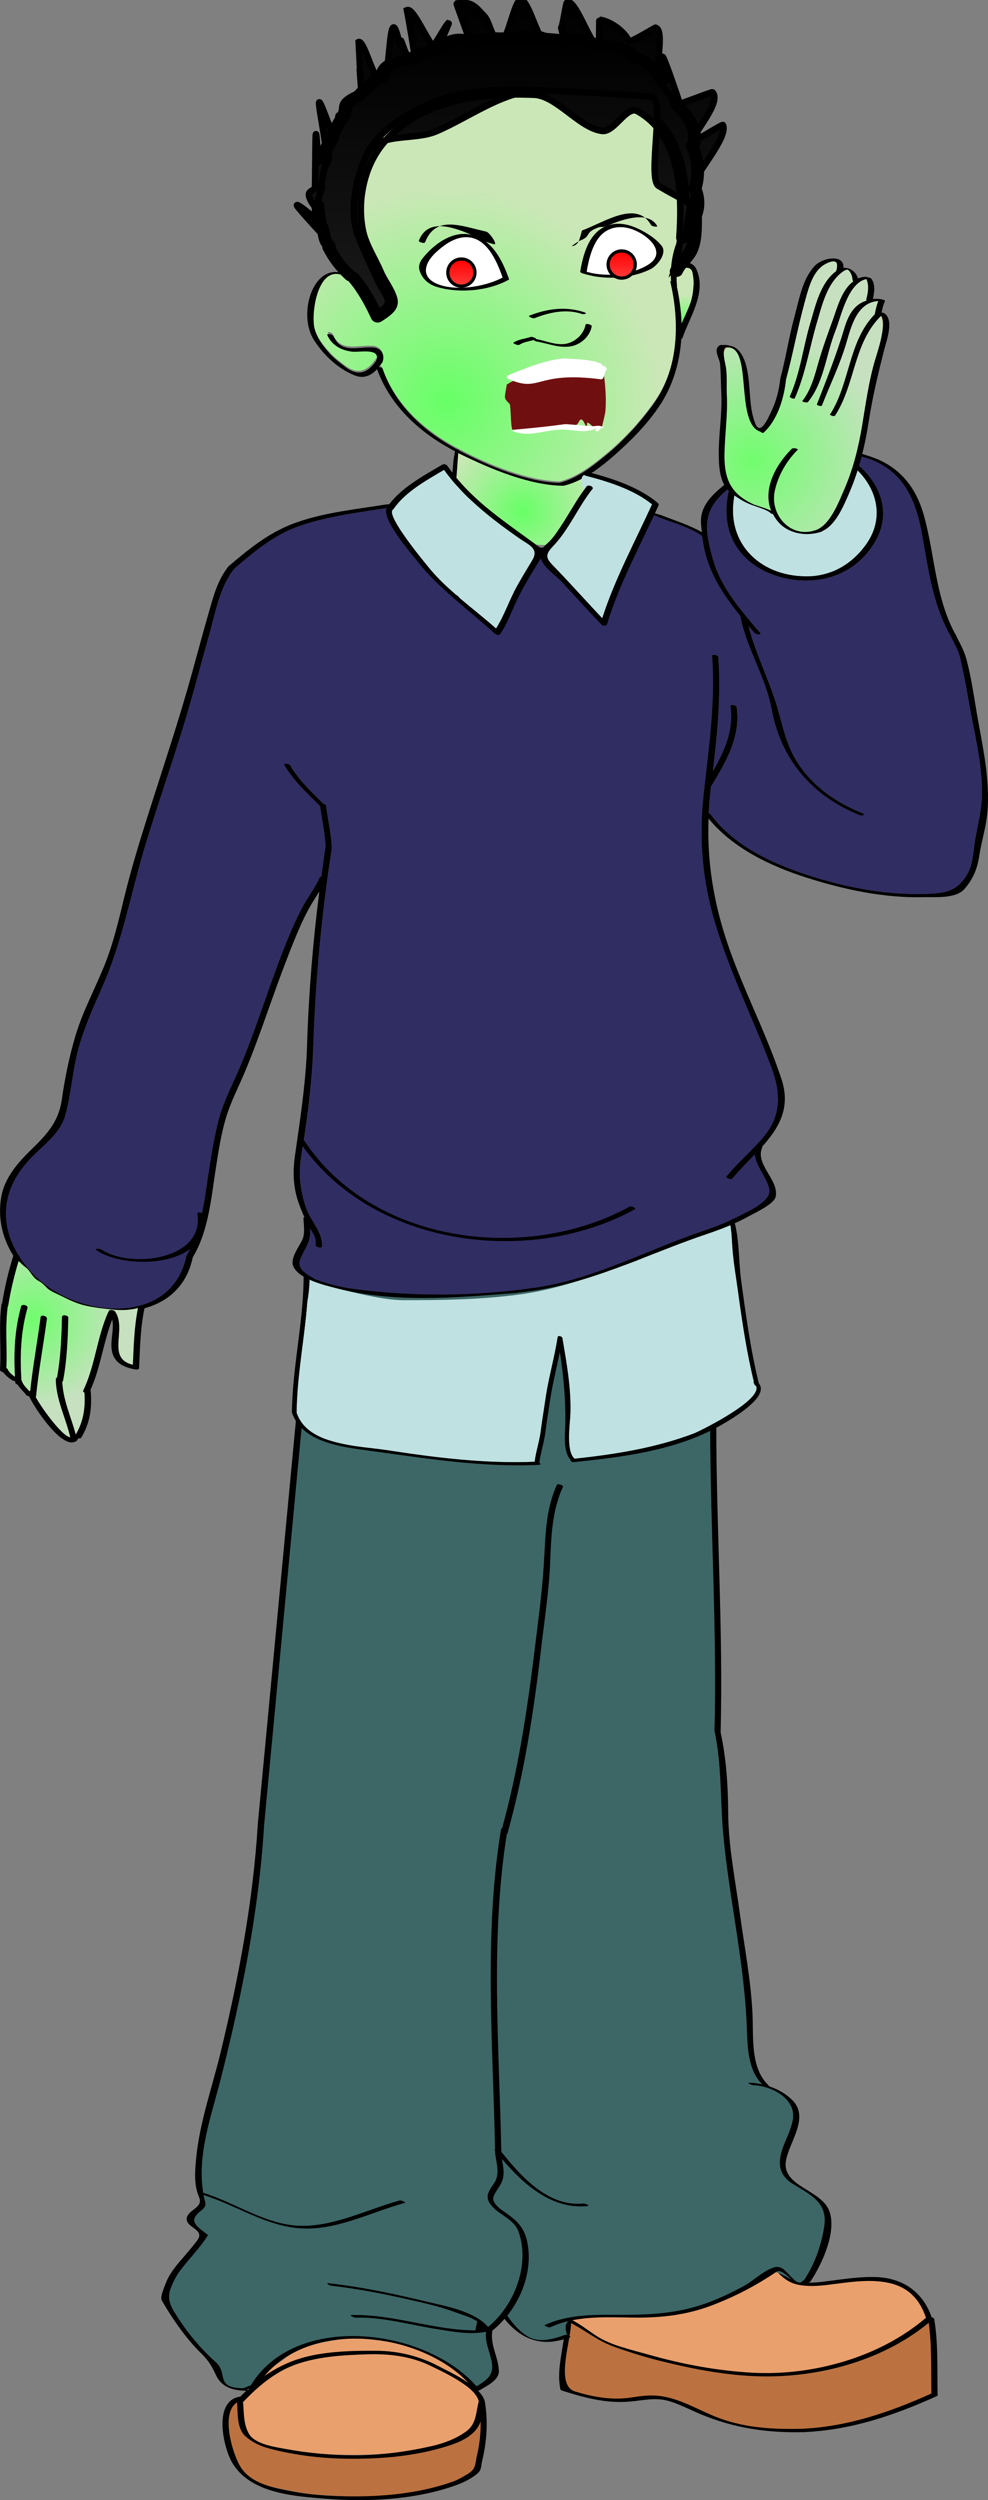 <?xml version="1.0"?>
<svg xmlns="http://www.w3.org/2000/svg" xmlns:xlink="http://www.w3.org/1999/xlink" version="1.1" width="76.008" height="192.308" viewBox="0,-0.008,76.008,192.308">
  <rect x="0" y="-0.008" width="76.008" height="192.308" fill="#808080" stroke="none"/>
  <defs>
    <radialGradient cx="234.265" cy="113.455" r="16.422" gradientUnits="userSpaceOnUse" id="color-1">
      <stop offset="0" stop-color="#67ff66"/>
      <stop offset="1" stop-color="#cbe7b7"/>
    </radialGradient>
    <radialGradient cx="240.091" cy="121.899" r="6.303" gradientUnits="userSpaceOnUse" id="color-2">
      <stop offset="0" stop-color="#67ff66"/>
      <stop offset="1" stop-color="#cbe7b7"/>
    </radialGradient>
    <radialGradient cx="252.496" cy="107.406" r="2.147" gradientUnits="userSpaceOnUse" id="color-3">
      <stop offset="0" stop-color="#67ff66"/>
      <stop offset="1" stop-color="#cbe7b7"/>
    </radialGradient>
    <linearGradient x1="238.88" y1="85.564" x2="238.88" y2="106.665" gradientUnits="userSpaceOnUse" id="color-4">
      <stop offset="0" stop-color="#000000"/>
      <stop offset="1" stop-color="#1a1a1a"/>
    </linearGradient>
    <linearGradient x1="239.157" y1="82.615" x2="239.157" y2="107.169" gradientUnits="userSpaceOnUse" id="color-5">
      <stop offset="0" stop-color="#000000"/>
      <stop offset="1" stop-color="#1a1a1a"/>
    </linearGradient>
    <radialGradient cx="202.5" cy="184.031" r="6.782" gradientUnits="userSpaceOnUse" id="color-6">
      <stop offset="0" stop-color="#71fd6e"/>
      <stop offset="1" stop-color="#c7e1c0"/>
    </radialGradient>
    <radialGradient cx="257.75" cy="118.031" r="10.406" gradientUnits="userSpaceOnUse" id="color-7">
      <stop offset="0" stop-color="#71fd6e"/>
      <stop offset="1" stop-color="#c7e1c0"/>
    </radialGradient>
    <linearGradient x1="235.401" y1="102.529" x2="235.401" y2="104.619" gradientUnits="userSpaceOnUse" id="color-8">
      <stop offset="0" stop-color="#ff0000"/>
      <stop offset="1" stop-color="#ff3a3a"/>
    </linearGradient>
    <linearGradient x1="247.734" y1="101.91" x2="247.734" y2="104" gradientUnits="userSpaceOnUse" id="color-9">
      <stop offset="0" stop-color="#ff0000"/>
      <stop offset="1" stop-color="#ff3a3a"/>
    </linearGradient>
  </defs>
  <g transform="translate(-199.906,-82.615)">
    <g data-paper-data="{&quot;isPaintingLayer&quot;:true}" fill="none" fill-rule="nonzero" stroke="none" stroke-width="none" stroke-linecap="butt" stroke-linejoin="miter" stroke-miterlimit="10" stroke-dasharray="" stroke-dashoffset="0" font-family="none" font-weight="none" font-size="none" text-anchor="none" style="mix-blend-mode: normal">
      <path d="M250.362,113.343c-0.439,0.642 -0.935,1.269 -1.454,1.865c-0.238,0.276 -0.489,0.543 -0.743,0.804c-0.47,0.484 -0.961,0.955 -1.474,1.379c-1.1,0.907 -2.321,1.901 -3.733,2.248c-2.474,-0.064 -5.452,-1.294 -7.609,-2.424c-2.701,-1.408 -5.037,-3.435 -6.054,-6.38c-0.019,-0.054 -0.112,-0.091 -0.208,-0.113c-0.024,-0.006 -0.046,-0.015 -0.07,-0.018c0.016,-0.02 0.03,-0.042 0.046,-0.062c0.076,-0.095 0.151,-0.191 0.22,-0.294c0.236,-0.626 -0.135,-1.105 -0.71,-1.146c-1.15,-0.084 -2.461,0.526 -3.072,-0.9c-0.059,-0.132 -0.423,-0.214 -0.38,-0.114c0.342,0.802 1.078,1.187 1.917,1.286c0.539,0.067 2.229,-0.325 1.848,0.685c0,0.001 -0.08,0.06 -0.08,0.061c-0.581,0.86 -1.336,1.287 -2.384,0.477c-0.376,-0.288 -0.765,-0.575 -1.091,-0.92c-0.543,-0.576 -1.079,-1.257 -1.277,-2.046c-0.253,-1.009 0.11,-3.934 1.457,-4.194c0.018,-0.003 0.136,-0.01 0.155,-0.013c0.313,-0.043 0.675,0.052 1.095,0.344c0.098,0.066 0.477,0.118 0.274,-0.023c-0.087,-0.061 -0.17,-0.099 -0.256,-0.148c-0.87,-9.504 0.883,-17.78 14.985,-16.83c13.652,0.92 10.7,12.918 10.462,13.793c-0.002,0.003 -0.01,0.001 -0.012,0.005c-0.503,0.95 -0.728,2.287 -0.635,3.402c-0.043,0.009 -0.067,0.027 -0.06,0.059c0.717,3.022 0.64,6.57 -1.161,9.214z" data-paper-data="{&quot;noHover&quot;:false,&quot;origItem&quot;:[&quot;Path&quot;,{&quot;applyMatrix&quot;:true,&quot;segments&quot;:[[[248.32405,113.29765],[0,0],[1.8012,-2.64385]],[[249.47355,104.1121],[0.71725,3.02195],[-0.0076,-0.0323]],[[249.5334,104.0532],[-0.04275,0.00855],[-0.0931,-1.11435]],[[250.16895,100.6636],[-0.5035,0.95],[0.0019,-0.0038]],[[250.1813,100.65885],[-0.0019,0.00285],[0.2375,-0.87495]],[[239.7579,86.9057],[13.6515,0.9196],[-14.1018,-0.95]],[[224.8334,103.6846],[-0.8702,-9.5038],[0.0855,0.0494]],[[225.08895,103.83185],[-0.0874,-0.0608],[0.20235,0.1406]],[[224.71465,103.86035],[0.09785,0.06555],[-0.4199,-0.2926]],[[223.6193,103.51455],[0.31255,-0.04275],[-0.019,0.00285]],[[223.5642,103.525],[0.01805,-0.00285],[-1.3471,0.25935]],[[222.105,107.705],[-0.2527,-1.0089],[0.1976,0.78945]],[[223.37895,109.7437],[-0.5434,-0.5757],[0.32585,0.34485]],[[224.46765,110.6595],[-0.3762,-0.28785],[1.04785,0.81035]],[[226.8493,110.17975],[-0.5814,0.85975],[0,-0.00095]],[[226.84835,110.17785],[0,0.00095],[0.38095,-1.00985]],[[224.9968,109.4872],[0.53865,0.0665],[-0.83885,-0.09975]],[[223.07685,108.19425],[0.342,0.8018],[-0.04275,-0.09975]],[[223.54995,108.27215],[-0.0589,-0.13205],[0.6118,1.42595]],[[226.61845,109.1642],[-1.15045,-0.0836],[0.57475,0.04085]],[[227.32525,110.30515],[0.2356,-0.62605],[-0.06935,0.1026]],[[227.10485,110.5987],[0.076,-0.095],[-0.01615,0.01995]],[[227.0583,110.66045],[0.01615,-0.01995],[0.02375,0.00285]],[[227.12765,110.6785],[-0.02375,-0.0057],[0.09595,0.02185]],[[227.33475,110.7906],[-0.019,-0.05415],[1.0165,2.945]],[[233.3606,117.1537],[-2.70085,-1.4079],[2.1565,1.12955]],[[240.9454,119.5781],[-2.4738,-0.06365],[1.4117,-0.34675]],[[244.66655,117.33515],[-1.1001,0.90725],[0.513,-0.4237]],[[246.13525,115.95955],[-0.47025,0.4845],[0.25365,-0.26125]],[[246.8753,115.15775],[-0.23845,0.2755],[0.5187,-0.5966]],[[248.32405,113.29765],[-0.4389,0.6422],[0,0]]],&quot;closed&quot;:true,&quot;fillColor&quot;:[0,0,0,1]}],&quot;origPos&quot;:null}" fill="url(#color-1)" stroke="none" stroke-width="0.5"/>
      <g id="R_Shoe" stroke="none" stroke-width="1">
        <path d="M260.055,257.294c-0.275,0.594 1.604,0.986 2.068,1.041c1.23,0.14 3.06,-0.294 4.249,-0.3c1.056,-0.009 2.236,0.16 3.165,0.563c0.597,0.258 1.684,1.474 1.839,2.109c0.034,0.141 0.015,0.416 -0.019,0.555c-0.995,0.388 -1.845,1.13 -2.803,1.634c-1.328,0.7 -2.766,1.224 -4.277,1.531c-1.581,0.325 -1.484,0.603 -3.108,0.681c-1.382,0.066 -4.501,0.16 -5.809,-0.093c-2.781,-0.528 -5.083,-0.601 -7.654,-1.892c-0.803,-0.096 -5.299,-1.828 -3.874,-2.158c1.245,-0.289 4.808,-0.326 6.091,-0.258c1.898,0.099 3.857,-0.666 5.642,-1.4c0.848,-0.349 1.534,-0.662 2.332,-1.083c0.716,-0.377 1.253,-0.535 1.765,-1.122" id="Fill_8_" fill="#eaa06d"/>
        <path d="M271.561,261.214c0.244,0.913 0.294,1.859 0.324,2.854c0.013,0.487 -0.107,0.851 -0.166,1.266c-0.061,0.455 0.106,0.89 0.044,1.344c-1.012,0.399 -1.893,1.009 -2.949,1.356c-1.139,0.375 -2.323,0.664 -3.471,1.024c-2.698,0.849 -5.754,0.687 -8.478,0.055c-1.084,-0.251 -2.11,-0.639 -3.138,-1.055c-0.992,-0.403 -1.728,-0.941 -2.83,-1.033c-1.123,-0.097 -2.207,0.235 -3.342,0.155c-1.058,-0.072 -2.263,-0.145 -3.248,-0.522c-2.099,-0.806 -0.647,-3.975 -0.706,-5.513c0.423,0.252 1.253,0.706 1.669,0.997c0.898,0.618 1.637,0.753 2.678,1.049c1.111,0.317 2.008,0.708 3.115,1.01c2.393,0.655 4.889,0.886 7.382,1.024c2.4,0.133 4.709,-0.004 6.932,-0.858c1.239,-0.475 2.428,-1.081 3.605,-1.696c0.72,-0.376 1.717,-1.565 2.514,-1.576" id="Trim_1_" fill="#bc7240"/>
        <path d="M271.153,260.932v0v0c-1.075,-3.326 -4.108,-3.03 -6.971,-2.649c-0.873,0.117 -1.76,0.233 -2.641,0.107c-0.971,-0.139 -1.44,-0.596 -2.099,-1.288c-0.133,-0.141 0.344,-0.106 0.443,-0.003c0.676,0.713 1.26,1.082 2.276,1.09c0.575,0.007 1.155,-0.083 1.727,-0.156c1.09,-0.141 2.178,-0.298 3.282,-0.278c2.185,0.037 3.782,1.147 4.459,3.239c0.051,0.158 -0.426,0.092 -0.477,-0.062zM271.777,260.992v0v0c0.321,1.933 0.219,3.886 0.259,5.839c0.006,0.191 -0.473,0.085 -0.477,-0.063c-0.039,-1.95 0.061,-3.903 -0.259,-5.839c-0.029,-0.179 0.452,-0.094 0.477,0.063zM261.666,269.688v0v0c-2.77,0.063 -5.289,-0.311 -7.852,-1.378c-0.802,-0.335 -1.556,-0.737 -2.388,-0.997c-1.094,-0.336 -2.062,-0.054 -3.155,0.03c-1.747,0.137 -3.396,-0.301 -5.048,-0.827c-0.066,-0.019 -0.191,-0.058 -0.211,-0.142c-0.345,-1.785 0.419,-3.474 0.349,-5.26c-0.008,-0.189 0.469,-0.087 0.477,0.06c0.051,1.333 -1.284,4.902 0.308,5.387c1.419,0.431 2.85,0.69 4.329,0.461c0.742,-0.115 1.456,-0.211 2.202,-0.116c1.641,0.209 3.136,1.194 4.672,1.746c1.976,0.71 4.047,0.825 6.128,0.778c0.171,-0.004 0.515,0.25 0.19,0.257zM271.992,266.911v0v0c-3.346,1.509 -6.656,2.631 -10.325,2.781c-0.172,0.007 -0.51,-0.245 -0.188,-0.257c3.595,-0.146 6.856,-1.265 10.133,-2.745c0.131,-0.062 0.571,0.136 0.38,0.222zM271.614,261.055v0v0c-3.564,3.078 -8.591,4.444 -13.211,4.342c-2.616,-0.062 -5.206,-0.565 -7.739,-1.198c-1.193,-0.299 -2.364,-0.667 -3.522,-1.083c-1.357,-0.484 -2.307,-1.351 -3.585,-1.956c-0.299,-0.141 -0.022,-0.278 0.183,-0.18c0.741,0.35 1.359,0.851 2.042,1.3c1.154,0.755 2.755,1.088 4.065,1.458c2.575,0.732 5.233,1.225 7.906,1.377c4.639,0.261 9.835,-1.161 13.413,-4.247c0.126,-0.103 0.569,0.082 0.447,0.185z" id="Outline_13_" fill="#000000"/>
      </g>
      <g id="L_Shoe" stroke="none" stroke-width="1">
        <path d="M237.008,267.366c0.008,0.69 -0.464,2.024 -0.998,2.372c-0.724,0.466 -2.039,0.968 -2.875,1.138c-3.661,0.75 -8.924,0.779 -12.57,-0.139c-0.835,-0.21 -1.653,-0.659 -1.865,-1.326c-0.11,-0.352 -0.37,-1.794 -0.317,-2.115c0.093,-0.594 1.366,-1.351 1.742,-1.88c0.404,-0.567 1.247,-1.024 1.809,-1.475c1.131,-0.915 2.871,-1.192 4.295,-1.405c1.627,-0.245 3.068,-0.023 4.748,0.456c1.303,0.376 2.363,0.965 3.526,1.63c0.56,0.323 1.071,0.575 1.408,1.173c0.278,0.492 0.575,1.275 1.097,1.57" id="Fill_6_" fill="#eaa06d"/>
        <path d="M237.113,268.711c0.378,0.989 -0.183,2.808 -0.461,3.859c-0.135,0.509 -1.048,0.66 -1.498,0.945c-0.653,0.409 -1.431,0.434 -2.175,0.614c-1.466,0.354 -3.004,0.575 -4.528,0.575c-1.386,0 -2.403,-0.126 -3.792,-0.185c-1.148,-0.048 -2.338,-0.308 -3.458,-0.541c-0.928,-0.196 -1.932,-0.344 -2.567,-1.087c-0.763,-0.892 -1.168,-1.905 -1.326,-2.988c-0.119,-0.806 -0.346,-2.175 0.52,-2.529c0.85,-0.346 0.72,1.363 0.87,2.032c0.244,1.081 2.019,1.355 3.078,1.63c2.774,0.724 5.102,0.839 7.797,0.474c1.522,-0.205 3.112,-0.254 4.513,-0.839c0.414,-0.173 1.152,-0.288 1.503,-0.603c0.351,-0.317 0.588,-0.495 0.822,-0.824c0.083,0.021 0.214,-0.562 0.259,-0.517" id="Trim" fill="#bc7240"/>
        <path d="M236.741,267.344v0v0c-0.184,-1.13 -2.777,-2.297 -3.673,-2.74c-1.564,-0.77 -3.248,-0.959 -4.968,-0.902c-1.814,0.058 -3.729,0.17 -5.446,0.784c-1.625,0.58 -2.967,1.736 -4.127,2.979c-0.111,0.117 -0.566,-0.056 -0.447,-0.18c1.377,-1.479 2.922,-2.639 4.869,-3.249c1.833,-0.573 4.047,-0.618 5.957,-0.607c1.641,0.013 3.286,0.414 4.739,1.186c0.93,0.495 3.373,1.569 3.572,2.791c0.029,0.18 -0.451,0.093 -0.476,-0.062zM218.617,267.488v0v0c0.057,0.796 0.031,1.59 0.428,2.307c0.458,0.821 1.982,1.03 2.813,1.182c1.753,0.325 3.543,0.494 5.323,0.491c1.986,-0.001 3.98,-0.264 5.918,-0.702c0.957,-0.217 1.878,-0.559 2.675,-1.138c0.8,-0.584 0.734,-1.462 0.965,-2.316c0.041,-0.155 0.455,-0.038 0.477,0.099c0.244,1.492 0.134,3.015 -0.214,4.484c-0.134,0.564 -0.009,0.708 -0.499,1.084c-0.461,0.35 -1.028,0.619 -1.571,0.813c-3.088,1.095 -6.702,1.277 -9.946,1.02c-2.444,-0.195 -5.794,-0.404 -7.201,-2.748c-0.707,-1.175 -1.509,-4.777 0.567,-5.103c0.143,-0.019 0.562,0.21 0.296,0.252c-2.029,0.319 -0.891,4.064 -0.266,5.101c0.811,1.35 2.555,1.65 3.979,1.927c1.384,0.269 2.804,0.356 4.214,0.382c2.718,0.05 5.593,-0.214 8.172,-1.129c0.381,-0.138 0.74,-0.354 1.089,-0.557c0.728,-0.424 0.603,-0.788 0.769,-1.484c0.314,-1.333 0.364,-2.762 0.139,-4.109c0.16,0.033 0.317,0.063 0.477,0.099c-0.258,0.966 -0.195,1.671 -0.997,2.369c-0.69,0.603 -1.637,0.884 -2.494,1.126c-2.336,0.653 -4.863,0.833 -7.277,0.79c-1.919,-0.031 -3.943,-0.279 -5.799,-0.774c-0.682,-0.177 -1.325,-0.467 -1.853,-0.935c-0.689,-0.614 -0.595,-1.762 -0.654,-2.59c-0.019,-0.192 0.46,-0.095 0.468,0.059z" id="Outline_12_" fill="#000000"/>
      </g>
      <g id="Pants_3_" stroke="none" stroke-width="1">
        <path d="M261.76,257.989v0c-0.018,0.028 0.072,0.085 0.18,0.123c-0.601,0.532 -2.055,-0.998 -2.75,-0.726c-1.207,0.355 -1.024,0.915 -2.224,1.404c-1.376,0.558 -3.151,1.565 -4.613,1.694c-2.704,0.237 -4.253,0.246 -6.839,0.223c-2.758,0 -2.031,1.222 -1.948,1.609c-1.995,1.246 -4.355,-0.351 -4.871,-1.609c-0.97,1.234 -1.609,0.7 -1.195,1.996c0.792,2.481 0.037,3.462 -0.7,3.546c-0.447,0.05 -2.352,-1.88 -3.163,-2.186c-1.672,-1.069 -2.088,-1.073 -4.088,-1.365c-2.096,-0.304 -3.622,-0.367 -5.983,0.272c-2.119,0.194 -3.196,2.491 -4.583,3.496c-0.052,-0.057 -0.291,-0.156 -0.356,-0.16c-2.216,-0.029 -1.136,-1.12 -2.112,-2c-1.115,-1.001 -2.095,-2.147 -2.907,-3.409c-0.467,-0.729 -0.91,-1.359 -0.574,-2.252c0.184,-0.495 0.414,-0.962 0.733,-1.386c0.693,-0.921 1.521,-1.73 2.133,-2.716c0.001,-0.022 -0.004,-0.035 -0.02,-0.049c-0.788,-0.618 -1.542,-1.019 -0.566,-1.794c0.611,-0.483 0.375,-0.605 0.255,-1.224c-0.585,-2.99 0.6,-6.11 1.327,-8.98c1.603,-6.342 2.922,-12.856 3.324,-19.395c0,-0.002 -0.003,-0.003 -0.003,-0.004c0.965,-10.236 1.934,-20.477 2.899,-30.711c0.153,0.048 0.021,-0.219 0.021,-0.219l1.115,-12.854c15.972,-2.672 29.154,-2.554 29.154,-2.554l1.152,15.536c-0.004,0.004 -0.019,0.004 -0.019,0.009c0.008,7.813 0.532,15.611 0.332,23.427c0,0.006 0.011,0.01 0.013,0.016c-0.001,0.003 -0.009,0.003 -0.009,0.007c0.562,2.639 0.426,5.191 0.662,7.847c0.22,2.507 0.637,5.01 1.013,7.495c0.379,2.508 0.719,4.979 0.81,7.514c0.049,1.445 0.082,3.24 1.185,4.317c-0.331,-0.07 -0.666,-0.116 -1.004,-0.123c-0.236,-0.005 0.209,0.195 0.31,0.194c0.638,0.013 1.4,0.238 2.009,0.636c0.066,0.046 0.136,0.094 0.203,0.142c0.579,0.447 0.964,1.071 0.835,1.857c-0.113,0.69 -0.418,1.276 -0.674,1.918c-0.484,1.22 -0.536,2.276 0.643,3.017c1.336,0.844 2.74,1.406 2.445,3.298c-0.221,1.432 -0.735,2.917 -1.552,4.12z" id="Fill_7_" fill="#3d6767"/>
        <path d="M263.736,252.758v0c0.522,1.608 -0.617,4.064 -1.499,5.365c-0.017,0.025 -0.057,0.028 -0.096,0.029c-0.055,0.145 -0.601,0.242 -0.601,0.242l-0.014,-0.046c-0.694,-0.101 -1.41,-1.321 -1.899,-0.988c-1.562,1.062 -3.243,1.934 -5.011,2.598c-1.902,0.716 -3.8,0.931 -5.814,0.919c-2.199,-0.014 -4.498,-0.202 -6.552,0.739c-0.128,0.063 -0.508,-0.135 -0.449,-0.161c1.624,-0.744 3.378,-0.802 5.134,-0.793c2.393,0.012 4.594,-0.001 6.896,-0.749c1.134,-0.369 2.215,-0.885 3.264,-1.445c0.732,-0.391 1.591,-1.237 2.373,-1.457c0.199,-0.06 0.393,-0.029 0.583,0.059c0.339,0.163 1.009,1.122 1.302,1.098c0.027,-0.002 0.074,0.009 0.129,0.027l-0.003,-0.009l0.281,-0.196c0.818,-1.203 1.332,-2.688 1.552,-4.12c0.294,-1.893 -1.11,-2.455 -2.445,-3.298c-1.179,-0.741 -1.127,-1.797 -0.643,-3.017c0.257,-0.642 0.561,-1.228 0.674,-1.918c0.129,-0.787 -0.257,-1.41 -0.835,-1.857c-0.065,-0.049 -0.133,-0.097 -0.203,-0.142c-0.608,-0.397 -1.371,-0.622 -2.009,-0.636c-0.101,0.001 -0.545,-0.199 -0.31,-0.194c0.339,0.007 0.674,0.052 1.004,0.123c-1.103,-1.077 -1.135,-2.872 -1.185,-4.317c-0.091,-2.536 -0.432,-5.006 -0.81,-7.514c-0.374,-2.486 -0.792,-4.988 -1.013,-7.495c-0.237,-2.656 -0.1,-5.209 -0.662,-7.847c-0.001,-0.004 0.008,-0.004 0.009,-0.007c-0.002,-0.006 -0.013,-0.01 -0.013,-0.016c0.2,-7.815 -0.324,-15.613 -0.332,-23.427c0,-0.005 0.015,-0.005 0.019,-0.009l-1.152,-15.536c0,0 -13.182,-0.118 -29.154,2.554l-1.115,12.854c0,0 0.132,0.268 -0.021,0.219c-0.965,10.233 -1.934,20.474 -2.899,30.711c0,0.001 0.003,0.002 0.003,0.004c-0.402,6.539 -1.721,13.053 -3.324,19.395c-0.711,2.805 -1.849,5.851 -1.353,8.781c2.546,0.775 4.867,2.518 7.593,2.537c2.573,0.02 5.078,-1.281 7.512,-1.949c0.115,-0.031 0.536,0.147 0.396,0.186c-2.616,0.718 -5.285,2.147 -8.033,1.956c-2.692,-0.186 -4.925,-1.782 -7.447,-2.56c0.002,0.009 0.002,0.019 0.004,0.029c0.121,0.618 0.356,0.741 -0.255,1.224c-0.976,0.775 -0.222,1.176 0.566,1.794c0.015,0.014 0.021,0.029 0.02,0.049c-0.611,0.986 -1.44,1.794 -2.133,2.716c-0.318,0.424 -0.549,0.891 -0.733,1.386c-0.336,0.894 0.107,1.524 0.574,2.252c0.813,1.262 1.792,2.407 2.907,3.409c0.977,0.879 -0.104,1.97 2.112,2l0.58,-0.23c3.424,-5.638 13.392,-4.439 17.362,0.086c0.739,-0.458 1.37,-0.847 1.17,-1.866c-0.182,-0.928 -0.521,-1.453 -0.446,-2.335c-1.26,0.261 -2.689,-0.029 -3.929,-0.229c-2.046,-0.328 -4.011,-0.913 -6.104,-0.855c-0.099,0.002 -0.545,-0.191 -0.308,-0.199c3.226,-0.083 6.297,1.169 9.523,1.179c0.048,-0.229 0.099,-0.459 0.146,-0.69c-0.316,-0.2 -0.654,-0.354 -1.009,-0.466c-0.541,-0.188 -1.066,-0.387 -1.617,-0.556c-0.85,-0.257 -1.72,-0.449 -2.583,-0.646c-1.985,-0.455 -3.985,-0.846 -6.009,-1.075c-0.122,-0.013 -0.517,-0.229 -0.204,-0.194c2.544,0.288 5.055,0.818 7.542,1.418c1.415,0.342 3.684,0.724 4.713,1.951c2.022,-1.672 3.229,-4.737 2.361,-7.293c-0.37,-1.087 -1.621,-1.319 -2.212,-2.2c-0.398,-0.592 -0.076,-1.006 0.297,-1.539c0.494,-0.694 0.203,-1.511 0.104,-2.294c0,-0.002 -0.003,-0.003 -0.003,-0.004c0,-0.007 0,-0.015 0,-0.024c-0.004,-0.034 -0.01,-0.068 -0.013,-0.103c0,-0.003 0.009,-0.002 0.01,-0.005c-0.001,-0.037 -0.003,-0.073 -0.003,-0.11c-0.009,-0.012 -0.02,-0.024 -0.029,-0.036c-0.027,-0.033 -0.009,-0.05 0.027,-0.059c-0.167,-8.22 -0.873,-16.492 0.462,-24.659c0.005,-0.022 0.038,-0.031 0.078,-0.035c1.216,-4.414 1.916,-8.934 2.471,-13.472c0.276,-2.267 0.596,-4.541 0.738,-6.82c0.139,-2.143 0.101,-4.136 1.009,-6.136c0.048,-0.112 0.513,0.049 0.474,0.132c-0.841,1.857 -0.909,3.732 -0.988,5.732c-0.087,2.256 -0.44,4.52 -0.703,6.758c-0.562,4.79 -1.288,9.565 -2.593,14.216c-0.004,0.013 -0.029,0.013 -0.044,0.02c-1.28,8.097 -0.588,16.298 -0.424,24.449c1.537,1.932 3.63,4.256 6.323,3.979c0.104,-0.013 0.55,0.172 0.311,0.197c-2.727,0.28 -4.912,-1.647 -6.585,-3.623c0.112,0.705 0.272,1.358 -0.141,2.023c-0.173,0.279 -0.35,0.509 -0.486,0.811c-0.262,0.596 0.674,1.13 1.035,1.39c0.811,0.582 1.305,1.102 1.524,2.102c0.438,1.976 -0.257,4.145 -1.529,5.735c0.003,0.003 0.011,0.004 0.013,0.008c0.417,0.587 0.861,1.117 1.465,1.52c0.911,0.607 2.04,0.287 2.97,-0.059c0.106,-0.04 0.534,0.134 0.39,0.186c-2.107,0.775 -3.723,0.236 -5.044,-1.416c-0.291,0.333 -0.599,0.642 -0.936,0.906c-0.174,1.159 0.448,1.956 0.501,3.079c0.035,0.758 -0.972,1.186 -1.484,1.51c-0.1,0.061 -0.371,-0.013 -0.442,-0.099c-3.745,-4.633 -13.657,-5.71 -16.843,0.094c-0.067,0.109 -0.447,-0.032 -0.469,-0.111c-0.056,0.02 -0.111,0.039 -0.163,0.056c0.043,0.021 0.079,0.043 0.096,0.061c0.021,0.023 0.013,0.038 -0.047,0.039c-0.003,0 -0.003,0.001 -0.007,0.001c-0.039,-0.001 -0.077,-0.004 -0.116,-0.005c-0.607,-0.017 -1.182,-0.112 -1.634,-0.419c-0.007,-0.004 -0.012,-0.009 -0.018,-0.013c-0.251,-0.174 -0.466,-0.41 -0.621,-0.744c-0.355,-0.767 -0.572,-1.128 -1.207,-1.754c-0.837,-0.827 -1.548,-1.775 -2.197,-2.752c-0.276,-0.413 -0.528,-0.842 -0.78,-1.268c-0.152,-0.256 0.216,-1.077 0.314,-1.331c0.292,-0.782 0.885,-1.446 1.42,-2.071c0.337,-0.393 0.675,-0.783 0.986,-1.2c0.471,-0.633 -0.161,-0.83 -0.574,-1.213c-0.321,-0.298 -0.288,-0.622 0,-0.914c0.382,-0.384 1.006,-0.582 0.716,-1.241c-0.396,-0.9 -0.312,-1.96 -0.218,-2.932c0.256,-2.753 1.225,-5.459 1.873,-8.132c1.389,-5.739 2.506,-11.64 2.867,-17.543c0,-0.001 -0.002,-0.002 -0.002,-0.003c0.441,-4.667 0.882,-9.334 1.322,-14.001c0.078,-0.826 0.156,-1.65 0.234,-2.475c0.456,-4.82 0.911,-9.641 1.366,-14.459l1.177,-13.201c0,0 17.872,-2.97 30.044,-2.554l1.135,16.151c0.009,7.811 0.533,15.607 0.333,23.418c0.432,2.034 0.569,4.033 0.58,6.106c0.012,2.642 0.548,5.258 0.904,7.868c0.352,2.572 0.855,5.136 0.97,7.736c0.076,1.712 -0.161,4.058 1.161,5.375c0.048,0.048 0.083,0.104 0.136,0.15c0.023,0.008 0.047,0.018 0.069,0.027c0.634,0.224 1.225,0.559 1.707,1.045c1.331,1.337 -0.259,3.223 -0.502,4.651c-0.341,2.023 2.795,2.199 3.363,3.943z" id="Outline_11_" fill="#000000"/>
      </g>
      <g id="Undershirt_3_" stroke="none" stroke-width="1">
        <path d="M222.723,191.285v0c0,-0.001 -0.002,-0.001 -0.002,-0.003c0.034,-2.856 0.602,-5.666 0.819,-8.505c0.099,-0.515 0.151,-1.012 0.183,-1.631c-0.029,-0.317 0.031,0.124 0.302,-0.191c0.216,-0.251 0.342,0.3 0.713,0.416c0.538,0.172 1.514,0.445 2.059,0.574c1.208,0.293 2.912,0.672 4.167,0.672c2.912,0 5.583,-0.032 8.476,-0.382c3.366,-0.407 5.669,-1.348 8.86,-2.441c2.532,-0.868 5.083,-2.755 7.62,-3.618c0.292,0.792 0.275,1.73 0.343,2.561c0.087,1.079 0.276,2.154 0.423,3.226c0.317,2.331 0.663,4.649 1.218,6.933c-0.034,0.034 -0.045,0.08 0.03,0.139c0.001,0.001 0.001,0.001 0.001,0.002c0.007,0.024 0.011,0.048 0.017,0.072c0.011,0.047 0.061,0.079 0.118,0.102c0.033,0.068 0.045,0.143 0.037,0.222c-0.002,0.027 -0.009,0.055 -0.011,0.083c-0.295,1.188 -4.449,3.22 -4.765,3.339c-2.965,1.134 -6.085,1.628 -9.228,1.959c-0.683,-0.62 -0.34,-2.696 -0.316,-3.476c0.062,-1.957 -0.293,-3.894 -0.619,-5.814c-0.022,-0.121 -0.336,-0.216 -0.36,-0.063c-0.237,1.565 -0.694,3.089 -0.922,4.666c-0.125,0.865 -0.273,1.726 -0.383,2.593c-0.1,0.785 -0.366,1.529 -0.459,2.306c-0.001,0.009 0.009,0.015 0.01,0.024c-3.828,0.158 -7.612,-0.311 -11.388,-0.895c-0.681,-0.104 -1.527,-0.177 -2.395,-0.302c-0.815,-0.14 -1.661,-0.32 -2.419,-0.582c-0.985,-0.387 -1.791,-0.988 -2.127,-1.986z" id="Fill_5_" fill="#c0e1e1"/>
        <path d="M258.284,189.021v0c0.873,1.032 -2.167,2.778 -2.833,3.163c-3.385,1.978 -7.6,2.499 -11.427,2.893c-0.123,0.014 -0.274,-0.117 -0.231,-0.192c-0.59,-0.628 -0.413,-2.015 -0.398,-2.756c0.038,-1.863 -0.139,-3.657 -0.411,-5.475c-0.003,-0.019 -0.006,-0.039 -0.009,-0.059c-0.004,0.018 -0.006,0.036 -0.009,0.055c-0.24,1.188 -0.544,2.367 -0.727,3.575c-0.129,0.865 -0.271,1.726 -0.382,2.593c-0.099,0.779 -0.363,1.518 -0.455,2.291c0.088,0.068 0.13,0.167 -0.029,0.175c-4.412,0.209 -8.702,-0.498 -13.056,-1.09c-2.072,-0.282 -5.168,-0.617 -5.955,-2.936c0,-0.003 -0.003,-0.004 -0.003,-0.006c0.005,-0.383 0.023,-0.765 0.045,-1.147c0.086,-1.526 0.289,-3.042 0.48,-4.559c0.209,-1.662 0.397,-3.325 0.379,-5.006c-0.002,-0.174 0.362,-0.11 0.364,0.034c0.008,0.736 -0.03,1.47 -0.086,2.201c-0.217,2.84 -0.785,5.65 -0.819,8.505c0.001,0.001 0.002,0.001 0.002,0.002c0.335,0.998 1.142,1.599 2.127,1.986c0.745,0.292 1.59,0.464 2.419,0.582c0.868,0.124 1.714,0.198 2.395,0.302c3.775,0.584 7.56,1.053 11.388,0.895c-0.001,-0.008 -0.011,-0.014 -0.01,-0.024c0.092,-0.778 0.359,-1.521 0.459,-2.306c0.11,-0.866 0.257,-1.727 0.383,-2.593c0.229,-1.577 0.685,-3.102 0.922,-4.666c0.024,-0.154 0.339,-0.058 0.36,0.063c0.326,1.92 0.68,3.856 0.619,5.814c-0.024,0.78 -0.367,2.856 0.316,3.476c3.144,-0.331 6.263,-0.826 9.228,-1.959c0.316,-0.119 4.47,-2.151 4.765,-3.339c0.007,-0.029 0.009,-0.056 0.011,-0.083c0.008,-0.079 -0.004,-0.154 -0.037,-0.222c-0.057,-0.023 -0.106,-0.054 -0.118,-0.102c-0.006,-0.024 -0.01,-0.048 -0.017,-0.072c0,-0.001 0,-0.001 -0.001,-0.002c-0.075,-0.06 -0.065,-0.105 -0.03,-0.139c-0.555,-2.284 -0.901,-4.602 -1.218,-6.933c-0.146,-1.072 -0.334,-2.146 -0.423,-3.226c-0.068,-0.831 -0.05,-1.769 -0.343,-2.561c-0.007,-0.018 -0.009,-0.037 -0.016,-0.055c-0.073,-0.182 0.285,-0.162 0.337,-0.028c0.575,1.471 0.466,3.442 0.681,4.997c0.364,2.661 0.722,5.32 1.363,7.931z" id="Outline_10_" fill="#000000"/>
      </g>
      <g data-paper-data="{&quot;origPos&quot;:null}" id="Neck" stroke="none" stroke-width="1">
        <path d="M242.284,124.519c-4.213,0.211 -6.615,-2.371 -7.403,-3.405l0.209,-2.736l0.069,-0.922c0.06,0.032 0.119,0.066 0.18,0.095c2.312,1.127 5.25,2.375 7.858,2.426c0.041,0.001 0.069,-0.003 0.089,-0.008c0.001,0 0.002,0 0.002,0c0.648,-0.153 1.267,-0.444 1.854,-0.801c0.021,2.182 1.907,1.885 2.344,1.786c-0.188,1.038 -1.066,3.357 -5.202,3.564z" data-paper-data="{&quot;origPos&quot;:null}" id="Fill_1_" fill="url(#color-2)"/>
        <path d="M235.091,118.378l-0.218,2.851l-0.195,-0.28l-0.122,-0.175l0.237,-2.752l0.148,-0.891l0.237,0.06l-0.02,0.264l-0.069,0.923" id="L_Side" fill="#000000"/>
        <path d="M247.58,120.931c0,0 -2.412,0.706 -2.436,-1.764c-0.001,-0.097 -0.006,-0.188 0.001,-0.294h0.237c0,0 -0.257,2.296 2.177,1.841l0.017,0.182z" id="R_Side" fill="#000000"/>
      </g>
      <path d="M253.489,103.329c0.788,1.802 -0.52,3.637 -1.09,5.298c-0.009,0.026 -0.044,0.033 -0.079,0.04c-0.126,1.853 -0.653,3.656 -1.741,5.252c-0.954,1.403 -2.194,2.646 -3.465,3.758c-0.461,0.403 -0.961,0.81 -1.492,1.175c0.009,0.003 0.014,0.008 0.022,0.01c-0.171,0.072 -0.324,0.163 -0.46,0.274c-0.599,0.369 -1.234,0.669 -1.897,0.826c-0.001,0 -0.002,0 -0.002,0c-0.02,0.006 -0.049,0.009 -0.089,0.008c-2.609,-0.051 -5.545,-1.3 -7.858,-2.426c-0.1,-0.048 -0.194,-0.104 -0.293,-0.155c0.001,0.004 0.002,0.008 0.003,0.011c-0.129,-0.09 -0.274,-0.162 -0.43,-0.221c0.008,-0.002 0.012,-0.005 0.02,-0.006c-2.541,-1.382 -4.723,-3.397 -5.725,-6.168c-0.446,0.475 -1.001,0.762 -1.715,0.481c-1.284,-0.504 -2.426,-1.595 -3.152,-2.745c-1.23,-1.944 -0.1,-5.857 2.245,-5.126c0.085,0.027 0.166,0.044 0.254,0.083c-0.141,-1.001 -1.418,-11.018 3.29,-14.211c2.716,-1.841 5.335,-2.747 8.255,-2.926c2.26,-0.138 4.704,0.162 7.513,0.809c0.186,0.044 0.37,0.083 0.56,0.128c6.739,1.633 7.676,9.683 6.495,13.422c0,0 -0.01,0.009 -0.027,0.023c0.002,0.008 0.018,0.017 0.014,0.024c-0.286,0.54 -0.484,1.213 -0.588,1.897c0.022,-0.009 0.049,-0.009 0.072,-0.017c0.501,-0.172 1.128,-0.048 1.359,0.484zM250.324,113.469c1.801,-2.644 1.867,-6.164 1.149,-9.186c-0.008,-0.032 0.017,-0.05 0.06,-0.059c-0.093,-1.114 0.132,-2.44 0.636,-3.39c0.002,-0.004 0.01,-0.002 0.012,-0.005c0.237,-0.875 3.228,-12.834 -10.423,-13.753c-14.102,-0.95 -15.795,7.275 -14.925,16.779c0.086,0.049 0.168,0.086 0.256,0.147c0.202,0.141 -0.276,0.094 -0.374,0.029c-0.42,-0.293 -0.783,-0.389 -1.095,-0.346c-0.019,0.003 -0.037,0.008 -0.055,0.01c-1.347,0.259 -1.712,3.171 -1.459,4.18c0.198,0.789 0.731,1.463 1.274,2.039c0.326,0.345 0.713,0.628 1.089,0.916c1.048,0.81 1.8,0.38 2.382,-0.48c0,-0.001 -0.001,-0.001 -0.001,-0.002c0.381,-1.01 -1.313,-0.624 -1.852,-0.691c-0.839,-0.1 -1.578,-0.491 -1.92,-1.293c-0.043,-0.1 0.414,-0.054 0.473,0.078c0.612,1.426 1.918,0.808 3.068,0.892c0.575,0.041 0.942,0.515 0.707,1.141c-0.069,0.103 -0.144,0.199 -0.22,0.294c-0.016,0.02 -0.03,0.042 -0.047,0.062c0.024,0.003 0.046,0.012 0.069,0.018c0.096,0.022 0.188,0.058 0.207,0.112c1.016,2.945 3.325,4.955 6.026,6.363c2.156,1.13 5.111,2.361 7.585,2.424c1.412,-0.347 2.621,-1.336 3.721,-2.243c0.513,-0.424 0.998,-0.891 1.469,-1.376c0.254,-0.261 0.502,-0.526 0.74,-0.802c0.519,-0.597 1.01,-1.218 1.449,-1.86zM252.992,105.872c0.164,-0.459 0.227,-0.929 0.251,-1.414c0.003,-0.245 -0.017,-0.489 -0.059,-0.732c-0.051,-0.514 -0.438,-0.614 -1.161,-0.296c-0.002,0.006 -0.015,0.004 -0.02,0.009c-0.029,0.421 -0.032,0.834 0.025,1.207c0.002,0.011 -0.015,0.012 -0.02,0.021c0.2,0.919 0.314,1.85 0.339,2.778c0.224,-0.52 0.453,-1.038 0.645,-1.572z" data-paper-data="{&quot;origPos&quot;:null}" id="Outline_4_" fill="#000000" stroke="none" stroke-width="1"/>
      <path d="M252.34,107.494c-0.025,-0.928 -0.167,-1.946 -0.366,-2.865c0.005,-0.009 0.023,-0.011 0.021,-0.022c-0.057,-0.373 -0.037,-0.796 -0.008,-1.217c0.005,-0.005 0.019,-0.003 0.02,-0.009c0.723,-0.317 1.141,-0.217 1.192,0.297c0.042,0.243 0.074,0.494 0.071,0.739c-0.024,0.484 -0.086,1.036 -0.25,1.495c-0.192,0.534 -0.456,1.062 -0.681,1.581z" data-paper-data="{&quot;noHover&quot;:false,&quot;origItem&quot;:[&quot;Path&quot;,{&quot;applyMatrix&quot;:true,&quot;segments&quot;:[[[252.99167,105.84145],[-0.1919,0.5339],[0.16435,-0.45885]],[[253.24247,104.42785],[-0.02375,0.4845],[0.00285,-0.2451]],[[253.18357,103.6954],[0.0418,0.2432],[-0.0513,-0.51395]],[[252.02267,103.399],[0.72295,-0.3173],[-0.0019,0.0057]],[[252.00272,103.40755],[0.00475,-0.00475],[-0.02945,0.42085]],[[252.02742,104.615],[-0.057,-0.37335],[0.0019,0.0114]],[[252.00747,104.6359],[0.00475,-0.00855],[0.1995,0.91865]],[[252.34662,107.4137],[-0.0247,-0.92815],[0.2242,-0.51965]]],&quot;closed&quot;:true,&quot;strokeWidth&quot;:null}]}" fill="url(#color-3)" stroke="none" stroke-width="NaN"/>
      <g data-paper-data="{&quot;origPos&quot;:null}" id="Hair" stroke="#000000" stroke-width="0.5">
        <path d="M253.169,99.342c0.002,0.897 0.057,1.983 -0.508,2.731c-0.221,0.291 -0.461,0.557 -0.669,0.846l-0.092,0.096c0.048,-0.149 0.198,-0.957 0.333,-1.986c0.13,0.104 0.408,0.093 0.427,-0.104c0.235,-3.381 0.082,-7.943 -3.223,-9.908c-0.885,-0.529 -1.871,-0.812 -2.888,-0.946c-1.58,-0.207 -3.175,-0.432 -4.763,-0.51c-2.93,-0.143 -6.127,-0.136 -8.864,1.048c-1.791,0.775 -3.967,2.106 -4.821,3.942c-0.846,1.81 -1.363,4.387 -0.6,6.317c0.462,1.171 1.03,2.351 1.564,3.493c0.187,0.41 0.495,0.79 0.655,1.207c0.185,0.489 -0.293,0.835 -0.703,1.096c-0.488,-1.026 -0.998,-1.948 -1.765,-2.82c-0.048,-0.056 -0.128,-0.081 -0.207,-0.085c-0.013,-0.023 -0.029,-0.046 -0.055,-0.069c-0.63,-0.577 -1.137,-1.259 -1.531,-2.017c0.005,-0.014 0.021,-0.018 0.022,-0.035c0.005,-0.136 -0.038,-0.229 -0.139,-0.32c-0.147,-0.129 -0.196,-0.377 -0.245,-0.558c-0.086,-0.323 -0.108,-0.627 -0.297,-0.897c-0.095,-0.429 -0.155,-0.864 -0.188,-1.301c0.013,-0.028 0.009,-0.06 -0.009,-0.096c-0.001,-0.025 -0.006,-0.048 -0.007,-0.072c-0.006,-0.078 -0.069,-0.126 -0.144,-0.16c-0.186,-0.403 0.155,-0.814 0.238,-1.244c0.012,-0.059 -0.009,-0.111 -0.047,-0.152c0.058,-0.516 0.151,-1.024 0.277,-1.528c0.03,-0.009 0.058,-0.025 0.08,-0.048c0.267,-0.287 0.168,-0.649 0.224,-1.001c0.064,-0.395 0.413,-0.633 0.495,-1.022c0.008,-0.033 -0.014,-0.058 -0.025,-0.086c0.24,-0.506 0.506,-0.997 0.81,-1.469c0.011,-0.017 0.013,-0.034 0.017,-0.051c0.079,-0.07 0.146,-0.151 0.16,-0.258c0.021,-0.137 -0.009,-0.284 0.019,-0.419c0.079,-0.403 0.636,-0.65 0.97,-0.82c0.027,-0.013 0.043,-0.029 0.059,-0.046c0,-0.001 0.001,-0.001 0.001,-0.001v0c0.007,-0.007 0.013,-0.012 0.018,-0.018c0.448,-0.494 0.942,-0.939 1.471,-1.346c0.141,0.045 0.313,0.015 0.312,-0.143c-0.006,-1.106 1.517,-1.086 2.288,-1.306c0.094,-0.028 0.118,-0.079 0.104,-0.134c0.574,-0.251 1.156,-0.471 1.753,-0.655c0.109,0.047 0.253,0.05 0.327,-0.033c0.56,-0.625 1.224,-0.762 2.013,-0.516c0.009,0.004 0.014,-0.002 0.024,0c0.008,-0.001 0.013,0.005 0.021,0.004c0.013,-0.002 0.027,-0.003 0.04,-0.005c0.04,0 0.079,0.002 0.107,-0.014c0.71,-0.102 1.42,-0.176 2.138,-0.219c0.025,-0.001 0.026,-0.015 0.045,-0.02c0.028,0.012 0.05,0.033 0.086,0.035c0.5,0.031 0.984,0.02 1.48,-0.054c0.578,-0.086 1.251,-0.206 1.801,0.062c0.011,0.002 0.017,0.011 0.029,0.012c0.004,0 0.007,0.001 0.01,0.001c0.07,0.038 0.138,0.037 0.197,0.019c0.444,0.035 0.887,0.074 1.329,0.125c0.067,0.008 0.104,-0.01 0.139,-0.031c0.094,0.048 0.212,0.065 0.292,0.012c0.637,-0.412 1.55,0.218 2.199,0.362c0.015,0.003 0.022,-0.005 0.036,-0.004c0.01,0.003 0.016,0.012 0.029,0.013c0.78,0.083 2.138,0.131 2.514,0.96c0.058,0.129 0.269,0.172 0.39,0.123c0.78,0.175 1.28,0.869 1.669,1.524c0.006,0.009 0.016,0.017 0.025,0.027c0.002,0.03 0.012,0.063 0.046,0.102c0.452,0.53 0.974,1.053 1.113,1.761c0.013,0.066 0.066,0.111 0.128,0.144c0.701,0.726 1.517,1.782 1.076,2.825c-0.051,0.034 -0.076,0.088 -0.039,0.168c0.425,0.922 0.517,2.056 0.238,3.032c-0.006,0.019 0.011,0.031 0.012,0.049c-0.054,0.034 -0.083,0.089 -0.047,0.173c0.269,0.62 0.33,1.426 0.012,2.042c-0.033,0.065 -0.017,0.123 0.017,0.173z" id="Fill" fill="url(#color-4)"/>
        <path d="M253.605,97.081c0.015,-0.017 0.04,-0.022 0.048,-0.048c0.286,-1.015 0.196,-2.186 -0.232,-3.152c0.006,-0.009 0.019,-0.009 0.023,-0.019c0.52,-1.166 -0.411,-2.394 -1.19,-3.19c-0.011,-0.011 -0.026,-0.018 -0.039,-0.027c-0.086,-0.336 -1.113,-3.331 -1.297,-3.624c-0.269,-0.428 0.469,2.181 0.141,1.796c-0.001,-0.001 -0.002,-0.001 -0.003,-0.002c-0.005,-0.011 -0.004,-0.022 -0.011,-0.035c-0.485,-0.819 -1.119,-1.661 -2.118,-1.832c-0.022,-0.004 -0.034,0.008 -0.055,0.008c-0.555,-0.866 -1.911,-0.986 -2.845,-1.084c-0.848,-0.191 -1.779,-0.824 -2.621,-0.303c-0.036,-0.025 -0.072,-0.051 -0.122,-0.057c-0.474,-0.054 -0.948,-0.098 -1.422,-0.131c-1.046,-0.45 -2.337,0.034 -3.427,-0.035c-0.054,-0.003 -0.081,0.017 -0.114,0.031c-0.045,-0.022 -0.091,-0.042 -0.141,-0.039c-0.504,0.029 -1.008,0.079 -1.51,0.139c-0.224,0.027 -0.448,0.053 -0.672,0.086c-0.081,-0.023 -0.162,-0.046 -0.241,-0.061c-0.711,-0.139 -1.358,0.002 -1.909,0.464c-0.03,0.026 -0.06,0.056 -0.09,0.084c-0.024,-0.001 0.712,-1.711 0.689,-1.705c-0.181,0.052 -1.116,1.83 -1.295,1.889c-0.668,0.218 -1.324,0.464 -1.959,0.769c-0.021,0.01 -0.032,0.023 -0.047,0.034c-0.624,0.134 -1.351,0.257 -1.767,0.666c-0.048,0.048 -0.092,0.101 -0.131,0.158c-0.076,0.11 -0.128,0.24 -0.162,0.389c-0.001,0.001 -0.004,0.001 -0.005,0.002c-0.643,0.467 -1.224,1.003 -1.758,1.588c-0.343,0.171 -0.817,0.391 -1.002,0.725c-0.097,0.174 -0.087,0.386 -0.121,0.571c-0.012,0.07 -0.038,0.135 -0.073,0.193c-0.03,0.049 -0.06,0.099 -0.12,0.133c-0.089,0.052 -0.088,0.122 -0.041,0.181c-0.309,0.502 -0.587,1.015 -0.831,1.55c-0.023,0.05 -0.01,0.096 0.019,0.134c-0.13,0.237 -0.348,0.43 -0.392,0.709c-0.038,0.241 0,0.534 -0.07,0.774c-0.004,0.014 -0.01,0.027 -0.016,0.04c-0.005,0.014 -0.017,0.026 -0.023,0.04c-0.078,0.007 -0.148,0.033 -0.168,0.112c-0.146,0.544 -0.211,-2.566 -0.289,-2.009c-0.027,0.193 -0.04,3.723 -0.058,3.916c-0.003,0.035 0.021,0.06 0.036,0.089c-0.08,0.259 -0.46,0.269 -0.5,0.537c-0.038,0.286 0.276,0.744 0.445,0.96c0.033,0.43 0.093,0.854 0.183,1.277c-0.029,0.041 -0.029,0.095 0.03,0.16c0.228,0.256 0.241,0.654 0.327,0.975c0.033,0.132 0.076,0.261 0.141,0.381c0.039,0.069 0.136,0.164 0.175,0.252c-0.032,0.034 -0.041,0.082 -0.008,0.146c0.431,0.85 0.999,1.602 1.704,2.243c0.048,0.046 0.11,0.065 0.17,0.067c0.003,0.003 0.003,0.006 0.006,0.009c0.2,0.228 0.383,0.46 0.552,0.696c0.035,0.049 0.065,0.101 0.099,0.15c0.466,0.677 0.838,1.393 1.196,2.166c0.068,0.145 0.282,0.199 0.416,0.111c0.273,-0.183 0.633,-0.397 0.878,-0.671c0.022,-0.025 0.046,-0.048 0.066,-0.074c0.154,-0.197 0.243,-0.424 0.196,-0.693c-0.124,-0.688 -0.772,-1.499 -1.047,-2.147c-0.433,-1.036 -1.16,-2.105 -1.38,-3.208c-0.218,-1.089 -0.212,-2.228 0.006,-3.317c0.503,-2.519 1.897,-4.215 4.139,-5.479c2.724,-1.533 5.941,-1.756 9.008,-1.644c1.765,0.063 3.51,2.588 5.266,2.786c0.93,0.104 1.874,-1.98 2.701,-1.519c3.345,1.867 3.461,6.376 3.225,9.73c-0.004,0.056 0.024,0.102 0.066,0.136c0.13,0.103 0.408,0.092 0.427,-0.104c0.235,-3.381 1.223,-2.05 -2.083,-4.016c-0.885,-0.529 0.502,-6.704 -0.515,-6.838c-1.58,-0.207 -6.688,-0.432 -8.277,-0.51c-2.93,-0.143 -5.556,1.954 -8.293,3.138c-1.791,0.775 -4.537,0.016 -5.391,1.852c-0.846,1.81 -1.363,4.387 -0.6,6.317c0.462,1.17 1.03,2.351 1.564,3.493c0.187,0.41 0.495,0.789 0.655,1.207c0.185,0.49 -0.293,0.835 -0.703,1.096c-0.488,-1.026 -0.998,-1.948 -1.765,-2.82c-0.049,-0.056 -0.128,-0.08 -0.207,-0.085c-0.013,-0.023 -0.029,-0.046 -0.055,-0.069c-0.63,-0.577 -1.137,-1.259 -1.531,-2.017c0.005,-0.014 0.021,-0.019 0.022,-0.035c0.006,-0.136 -0.037,-0.229 -0.139,-0.32c-0.147,-0.129 -2.542,-2.723 -2.592,-2.904c-0.086,-0.323 2.238,1.719 2.049,1.45c-0.095,-0.429 -0.156,-0.864 -0.188,-1.301c0.013,-0.027 0.009,-0.059 -0.009,-0.096c-0.001,-0.024 -0.006,-0.048 -0.007,-0.072c-0.006,-0.078 -0.07,-0.126 -0.144,-0.16c-0.186,-0.402 0.155,-0.813 0.238,-1.244c0.012,-0.059 -0.009,-0.11 -0.047,-0.152c0.058,-0.516 0.151,-1.024 0.277,-1.528c0.03,-0.01 0.058,-0.025 0.08,-0.048c0.267,-0.287 -0.601,-4.403 -0.546,-4.756c0.063,-0.395 1.183,3.122 1.265,2.732c0.008,-0.033 -0.014,-0.058 -0.025,-0.086c0.239,-0.506 0.506,-0.997 0.81,-1.469c0.011,-0.018 0.013,-0.034 0.017,-0.051c0.079,-0.07 0.146,-0.151 0.16,-0.258c0.02,-0.138 -0.009,-0.285 0.019,-0.419c0.079,-0.403 0.636,-0.651 0.97,-0.82c0.027,-0.013 0.043,-0.029 0.059,-0.046c0,0 0.001,0 0.001,-0.001v0c0.006,-0.006 -0.299,-4.202 -0.294,-4.209c0.448,-0.494 1.255,3.252 1.783,2.845c0.645,0.201 0.58,-3.343 0.893,-3.942c0.251,-0.48 0.595,1.759 0.592,1.218c-0.006,-1.106 0.345,1.495 1.114,1.275c0.094,-0.027 -0.586,-3.833 -0.599,-3.888c0.574,-0.252 1.86,3.282 2.457,3.099c0.109,0.047 0.253,0.05 0.327,-0.033c0.56,-0.625 1.224,-0.762 2.013,-0.516c0.009,0.003 0.014,-0.002 0.024,0c0.008,0 0.013,0.005 0.021,0.004c0.013,-0.002 0.027,-0.003 0.04,-0.005c0.04,0 -1.094,-3.048 -1.067,-3.064c1.139,-0.165 1.368,0.163 2.151,1.006c0.395,0.426 0.58,1.86 1.159,1.825c0.025,-0.001 0.027,-0.015 0.045,-0.02c0.029,0.012 0.05,0.033 0.086,0.035c0.5,0.031 0.984,-3.031 1.481,-3.104c0.578,-0.086 1.25,2.844 1.801,3.112c0.011,0.002 0.018,0.011 0.029,0.012c0.004,0 0.007,0.001 0.01,0.001c0.07,0.038 0.138,0.036 0.197,0.019c0.444,0.035 0.887,0.074 1.329,0.125c0.067,0.008 -0.275,-1.151 -0.241,-1.172c0.094,0.047 0.357,-1.846 0.437,-1.898c0.637,-0.412 1.785,3.269 2.433,3.413c0.015,0.003 0.022,-0.005 0.036,-0.004c0.011,0.002 0.017,-2.101 0.029,-2.099c0.779,0.083 1.903,0.835 2.279,1.664c0.059,0.129 1.911,-1.001 2.032,-1.051c0.78,0.175 -0.128,3.45 0.261,4.105c0.007,0.01 0.017,0.018 0.025,0.027c0.002,0.03 0.012,0.064 0.046,0.102c0.452,0.53 0.973,1.052 1.113,1.761c0.012,0.063 2.88,-1.064 2.944,-1.031c0.701,0.726 -1.298,2.955 -1.738,3.998c-0.051,0.034 2.505,-1.555 2.542,-1.474c0.425,0.923 -2.064,3.698 -2.343,4.675c-0.006,0.019 0.011,0.032 0.012,0.049c-0.054,0.034 -0.083,0.089 -0.047,0.173c0.268,0.62 0.33,1.426 0.012,2.042c-0.033,0.065 -0.018,0.123 0.017,0.173c0.002,0.897 0.057,1.983 -0.508,2.731c-0.221,0.291 -0.461,0.557 -0.669,0.846c-0.112,0.157 -0.218,0.317 -0.301,0.497c-0.099,0.216 0.376,0.351 0.477,0.13c0.288,-0.626 0.905,-1.031 1.169,-1.668c0.334,-0.81 0.317,-1.725 0.318,-2.585c0,-0.015 -0.016,-0.023 -0.02,-0.037c0.296,-0.682 0.256,-1.494 -0.031,-2.174z" data-paper-data="{&quot;origPos&quot;:null}" id="Outline" fill="url(#color-5)"/>
      </g>
      <path d="M237.307,100.424c0.28,0.062 0.903,1.033 0.617,0.968c-0.884,-0.196 -1.343,-0.571 -2.185,-0.904c-1.514,-0.598 -3.012,-0.886 -3.61,0.627c-0.043,0.107 0.426,0.257 0.478,0.127c0.834,-2.104 2.732,-1.256 4.7,-0.82z" data-paper-data="{&quot;origPos&quot;:null}" id="L_Eyebrow" fill="#000000" stroke="none" stroke-width="1"/>
      <path d="M243.912,101.542c0,0 0.304,-0.009 0.499,-0.35c0.102,-0.178 0.261,-0.85 0.261,-0.85c1.815,-0.685 4.213,-2.357 5.324,-0.423c0.072,0.125 0.52,0.159 0.473,0.078c-0.673,-1.172 -2.527,-0.576 -3.773,-0.053c-0.616,0.259 -0.358,-0.023 -0.971,0.243c-0.82,0.356 -0.344,0.605 -1.181,0.92c-0.16,0.06 -0.748,0.476 -0.632,0.435z" data-paper-data="{&quot;origPos&quot;:null}" id="R_Eyebrow" fill="#000000" stroke="none" stroke-width="1"/>
      <path d="M238.893,112.182c0,0 5.181,-3.171 7.412,-1.189c0,0 0.321,1.935 0.163,3.351c-0.008,0.06 -0.226,1.035 -0.258,1.096c0,0.113 -0.369,0.115 -0.438,0.124c-0.207,0.027 -0.706,-0.698 -0.706,-0.348c0,0.857 -0.281,-0.878 -0.624,-0.171c-0.3,0.616 -0.965,0.167 -1.444,0.269c-0.771,0.173 -1.282,0.374 -1.952,0.588c-0.937,-0.16 -1.068,0.264 -1.731,-0.263c-0.121,-0.27 -0.102,-1.669 -0.193,-1.949c-0.51,-0.516 -0.395,-0.419 -0.229,-1.507z" data-paper-data="{&quot;origPos&quot;:null}" id="Mouth" fill="#700f10" stroke="none" stroke-width="1"/>
      <path d="M238.903,111.514c1.381,-0.572 2.963,-1.221 4.418,-1.339c1.288,0.085 2.082,0.1 2.745,0.378c0.511,0.214 -0.19,0.307 0.35,0.185c-0.02,0.018 0.344,0.437 0.325,0.456c-0.006,0.001 -0.119,-0.211 -0.122,-0.208c-0.245,0.188 -0.187,0.836 -0.494,0.796c-5.136,-0.664 -4.585,1.128 -7.206,-0.069c-0.009,-0.045 -0.011,-0.089 -0.016,-0.134z" data-paper-data="{&quot;origPos&quot;:null}" id="Teeth" fill="#ffffff" stroke="none" stroke-width="1"/>
      <path d="M239.339,115.751c0.005,-0.045 0.008,-0.037 0.016,-0.081c2.662,-0.239 3.507,-0.371 3.997,-0.435c0.164,-0.021 2.045,0.177 2.209,0.156c0.307,-0.04 0.564,-0.076 0.809,0.112c0.004,0.003 -0.252,0.055 -0.246,0.055c0.019,0.019 -0.24,0.228 -0.22,0.246c-0.54,-0.122 0.214,-0.397 -0.297,-0.184c-0.663,0.277 -1.397,0.097 -2.113,0.039c-1.456,-0.118 -2.775,0.677 -4.155,0.105z" data-paper-data="{&quot;origPos&quot;:null,&quot;index&quot;:null}" id="Teeth" fill="#ffffff" stroke="none" stroke-width="1"/>
      <g id="Sweater" stroke="none" stroke-width="1">
        <path d="M266.586,124.411v0c-0.658,0.956 -1.544,1.709 -2.581,2.138c-0.563,0.192 -1.109,0.328 -1.706,0.382c-3.786,0.183 -6.691,-2.494 -5.863,-6.373c0,0 2.548,-4.42 9.13,-2.064c1.784,1.543 2.426,3.875 1.02,5.918z" id="Cuff" fill="#c0e1e1"/>
        <path d="M273.779,133.241v0c0.245,1.052 0.448,2.11 0.634,3.173c0.41,2.375 1.074,4.84 1.043,7.264c-0.017,1.231 -0.323,2.316 -0.52,3.514c-0.138,0.839 -0.152,1.843 -0.576,2.6c-0.819,1.46 -1.84,1.54 -3.411,1.579c-2.806,0.069 -5.695,-0.457 -8.367,-1.284c-2.978,-0.921 -6.103,-2.284 -8.013,-4.855c-0.023,-0.03 -0.074,-0.055 -0.133,-0.074c0.033,-0.617 0.08,-1.236 0.158,-1.866c0.007,-0.061 0.014,-0.123 0.022,-0.183c1.139,-1.885 2.304,-3.837 1.969,-6.121c-0.02,-0.142 -0.498,-0.234 -0.477,-0.07c0.272,1.841 -0.461,3.464 -1.349,5.006c0.351,-2.926 0.633,-5.824 0.415,-8.787c-0.009,-0.139 -0.489,-0.241 -0.478,-0.071c0.247,3.363 -0.199,6.613 -0.571,9.928c-0.006,0.011 -0.013,0.023 -0.02,0.034c-0.006,0.01 0.011,0.021 0.013,0.031c-0.03,0.27 -0.061,0.539 -0.089,0.809c-0.356,3.378 -0.057,6.595 0.931,9.858c1.15,3.799 2.93,7.319 4.313,11.024c0.706,1.896 0.755,3.668 -0.591,5.275c-0.901,1.079 -1.983,1.982 -2.877,3.066c-0.103,0.126 0.354,0.292 0.448,0.179c0.53,-0.642 1.142,-1.246 1.725,-1.857c0.09,0.911 0.965,1.836 1.117,2.682c0.164,0.903 -1.577,1.661 -2.231,1.999c-0.851,0.444 -1.733,0.808 -2.642,1.112c-4.302,1.449 -8.552,3.786 -13.07,4.439c-4.65,0.674 -9.342,0.718 -13.983,0.114c-1.032,-0.134 -4.77,-0.809 -4.139,-2.331c0.198,-0.475 0.534,-0.966 0.675,-1.46c0.074,-0.272 0.077,-0.567 0.064,-0.863c0.247,0.394 0.487,0.711 0.431,1.276c-0.016,0.162 0.465,0.263 0.479,0.129c0.108,-1.092 -0.888,-2.006 -1.224,-3.014c-0.436,-1.297 -0.598,-2.557 -0.371,-3.921c0.475,-2.815 0.829,-5.596 0.925,-8.451c0.167,-5.126 0.644,-10.201 1.427,-15.27v0c0,-0.001 0.002,0 0.002,-0.001c-0.043,-1.105 -0.303,-2.189 -0.447,-3.283c-0.009,-0.06 -0.1,-0.104 -0.198,-0.132c-0.945,-0.933 -1.877,-1.801 -2.564,-2.971c-0.067,-0.12 -0.541,-0.186 -0.441,-0.008c0.731,1.246 1.737,2.142 2.743,3.151c0.144,1.036 0.385,2.066 0.426,3.113c0,0.001 -0.002,0.001 -0.002,0.001c-0.118,0.765 -0.216,1.53 -0.32,2.295c-0.058,0.002 -0.106,0.017 -0.123,0.057c-0.323,0.765 -0.851,1.443 -1.252,2.167c-0.656,1.189 -1.176,2.474 -1.667,3.738c-1.159,2.989 -2.08,6.071 -3.357,9.015c-0.55,1.267 -1.186,2.477 -1.525,3.825c-0.319,1.27 -0.532,2.559 -0.732,3.851c-0.334,2.192 -0.559,4.588 -1.724,6.526c-0.001,0.002 0.002,0.004 0.002,0.005c-0.001,0.002 -0.004,0.002 -0.004,0.003c-1.054,5.026 -7.212,4.829 -10.654,2.368c-1.894,-1.351 -3.461,-3.71 -3.202,-6.148c0.172,-1.663 1.099,-3.006 2.289,-4.136c0.843,-0.8 1.895,-1.663 2.229,-2.83c0.486,-1.714 0.564,-3.536 1.049,-5.26c0.475,-1.698 1.188,-3.237 1.888,-4.844c1.51,-3.472 2.155,-7.168 3.251,-10.775c1.114,-3.658 2.402,-7.262 3.455,-10.937c0.513,-1.781 0.985,-3.574 1.484,-5.359c0.469,-1.677 0.787,-3.532 1.885,-4.928c0.001,-0.001 0,-0.001 0,-0.002c1.473,-1.264 2.999,-2.555 4.846,-3.224c1.956,-0.711 4.058,-1.012 6.123,-1.329c0.302,-0.047 0.605,-0.093 0.905,-0.141c0.029,-0.005 0.059,-0.009 0.088,-0.014l3.824,-0.28c0,0 1.623,3.325 7.125,3.641c5.502,0.316 6.056,-3.757 6.056,-3.757l3.474,1.036l0.1,0.029c0.017,0.025 0.054,0.052 0.124,0.081c0.112,0.045 0.229,0.085 0.343,0.126c1.02,0.378 2.09,0.688 2.989,1.305c0.067,0.532 0.163,1.06 0.309,1.563c0.495,1.734 1.508,3.21 2.628,4.597c0.466,2.47 1.953,4.691 2.408,7.157c0.717,3.905 3.125,6.695 6.784,8.166c0.206,0.082 0.496,-0.037 0.179,-0.164c-1.933,-0.776 -3.677,-1.964 -4.859,-3.712c-1.029,-1.524 -1.232,-3.041 -1.761,-4.73c-0.619,-1.98 -1.608,-3.93 -2.116,-5.951c0.155,0.184 0.311,0.369 0.466,0.551c0.091,0.105 0.566,0.153 0.446,0.006c-0.352,-0.413 -0.715,-0.834 -1.072,-1.267c-0.001,-0.003 -0.001,-0.005 -0.002,-0.008c-0.002,-0.011 -0.021,-0.019 -0.029,-0.029c-1.069,-1.303 -2.07,-2.709 -2.529,-4.317c-0.245,-0.867 -0.531,-1.937 -0.462,-2.842c0.019,-0.256 0.07,-0.487 0.139,-0.706c0.007,-0.021 0.011,-0.044 0.019,-0.065c0.07,-0.207 0.164,-0.399 0.274,-0.58c0.014,-0.023 0.027,-0.047 0.041,-0.068c0.114,-0.18 0.244,-0.349 0.389,-0.509c0.015,-0.016 0.029,-0.031 0.044,-0.048c0.153,-0.167 0.318,-0.327 0.497,-0.484v0c0.076,-0.067 0.152,-0.134 0.232,-0.2l0.287,-0.145c-0.091,0.133 -0.187,0.248 -0.276,0.392c-0.446,2.083 0.002,4.061 1.705,5.427c1.32,1.055 3.223,1.528 4.893,1.372c2.062,-0.192 3.763,-1.288 4.763,-3.12c1.136,-2.083 0.331,-4.258 -1.363,-5.718c-0.018,-0.016 -0.045,-0.029 -0.073,-0.04c-0.214,-0.112 -0.883,-0.443 -1.801,-0.715c0.616,-0.004 1.646,0 2.037,0.067c3.031,0.759 4.174,3.011 4.7,5.878c0.484,2.64 0.795,5.288 2.08,7.69c0.004,0.008 0.019,0.012 0.026,0.019c0.304,0.654 0.687,1.23 0.854,1.948z" id="Fill_3_" fill="#302d63"/>
        <path d="M275.041,137.398v0c0.442,2.579 1.065,5.152 0.816,7.783c-0.104,1.106 -0.459,2.193 -0.622,3.294c-0.139,0.959 -0.486,1.755 -1.108,2.489c-0.672,0.792 -2.242,0.632 -3.183,0.654c-3.028,0.076 -6.153,-0.594 -9.02,-1.514c-2.76,-0.885 -5.632,-2.247 -7.508,-4.535c-0.11,2.938 0.276,5.761 1.156,8.668c1.188,3.919 3.19,7.52 4.46,11.394c0.725,2.211 -0.219,3.755 -1.499,5.185c0.006,0.013 0.026,0.028 0.019,0.041c-0.601,1.308 1.304,2.498 1.026,3.802c-0.119,0.56 -1.531,1.207 -1.991,1.462c-1.059,0.592 -2.167,1.028 -3.316,1.414c-1.815,0.611 -3.595,1.337 -5.383,2.029c-0.564,0.219 -1.13,0.433 -1.698,0.64c-2.25,0.823 -4.539,1.499 -6.938,1.776c-0.108,0.012 -0.216,0.029 -0.324,0.04c-0.145,0.015 -0.289,0.044 -0.435,0.055c-4.59,0.347 -9.262,0.783 -13.777,-0.393c-0.898,-0.234 -2.836,-0.693 -3.253,-1.683c-0.241,-0.573 0.407,-1.448 0.675,-1.972c0.263,-0.509 0.13,-1.191 0.112,-1.735c-0.001,-0.031 0.03,-0.048 0.076,-0.054c-0.175,-0.386 -0.335,-0.775 -0.472,-1.181c-0.408,-1.203 -0.427,-2.368 -0.248,-3.611c0.006,-0.042 0.012,-0.084 0.018,-0.125c0.038,-0.266 0.076,-0.53 0.114,-0.795c0.363,-2.509 0.711,-4.978 0.791,-7.531c0.123,-3.962 0.446,-7.894 0.944,-11.816c-0.206,0.336 -0.424,0.665 -0.619,0.998c-0.654,1.102 -1.132,2.325 -1.613,3.51c-0.021,0.051 -0.039,0.103 -0.059,0.154c-0.066,0.162 -0.123,0.327 -0.187,0.489c-1.142,2.913 -2.064,5.909 -3.279,8.797c-0.495,1.17 -1.077,2.276 -1.437,3.499c-0.369,1.244 -0.565,2.539 -0.766,3.82c-0.36,2.301 -0.555,4.842 -1.78,6.881c-0.827,3.946 -4.824,4.735 -8.249,3.819c-0.936,-0.249 -1.856,-0.648 -2.698,-1.171c-0.393,-0.244 -0.769,-0.518 -1.121,-0.813c-1.906,-1.598 -3.127,-3.911 -2.652,-6.545c0.25,-1.39 1.25,-2.557 2.226,-3.51c1.215,-1.186 2.169,-2.157 2.421,-3.908c0.237,-1.666 0.572,-3.313 1.054,-4.929c0.554,-1.849 1.473,-3.55 2.199,-5.334c0.706,-1.738 1.121,-3.525 1.562,-5.341c0.49,-2.016 1.094,-4.002 1.717,-5.979c1.19,-3.774 2.461,-7.511 3.509,-11.328c0.411,-1.488 0.811,-2.981 1.237,-4.465c0.373,-1.302 0.689,-2.563 1.539,-3.644c0.001,-0.001 0,-0.002 0,-0.002c1.506,-1.288 3.038,-2.54 4.907,-3.26c2.011,-0.773 4.232,-1.052 6.369,-1.375c0.279,-0.042 0.558,-0.086 0.834,-0.13l4.285,-0.318c0,0 2.335,3.124 6.966,3.599c4.631,0.475 5.898,-3.641 5.898,-3.641l4.037,1.184c0.068,0.028 0.139,0.052 0.207,0.079c0.985,0.38 2.004,0.699 2.92,1.23c-0.027,-0.275 -0.065,-0.551 -0.069,-0.822c-0.019,-1.271 0.937,-2.118 1.841,-2.855l1.047,-0.468c2.072,-2.416 4.831,-2.375 6.792,-1.909l2.489,0.014c0.04,-0.014 0.093,-0.019 0.173,0.001c0.122,0.03 0.23,0.073 0.347,0.108c0.503,0.149 0.976,0.327 1.395,0.554c1.563,0.844 2.56,2.224 3.086,4.15c0.831,3.039 0.853,6.166 2.366,9.012c0.005,0.007 0.02,0.011 0.024,0.019c0.315,0.678 0.668,1.235 0.865,1.966c0.358,1.337 0.555,2.726 0.787,4.088zM256.436,120.558v0c-0.827,3.879 2.077,6.556 5.862,6.373c0.025,-0.001 0.05,0 0.075,-0.001c0.579,-0.033 1.122,-0.171 1.631,-0.381c1.038,-0.428 1.924,-1.182 2.582,-2.138c1.407,-2.042 0.764,-4.375 -1.02,-5.918c-6.582,-2.356 -9.13,2.064 -9.13,2.064zM274.933,147.194v0c0.197,-1.198 0.503,-2.283 0.519,-3.511c0.031,-2.423 -0.633,-4.889 -1.043,-7.264c-0.181,-1.065 -0.386,-2.123 -0.631,-3.175c-0.166,-0.718 -0.55,-1.295 -0.854,-1.948c-0.006,-0.007 -0.022,-0.011 -0.026,-0.019c-1.284,-2.403 -1.596,-5.05 -2.08,-7.69c-0.524,-2.867 -1.668,-5.119 -4.7,-5.878c-0.391,-0.067 -1.422,-0.07 -2.037,-0.067c0.917,0.273 1.587,0.602 1.801,0.715c0.029,0.01 0.054,0.024 0.073,0.04c1.695,1.46 2.499,3.635 1.363,5.718c-1,1.832 -2.702,2.928 -4.763,3.12c-1.668,0.156 -3.572,-0.316 -4.893,-1.372c-1.703,-1.366 -2.151,-3.344 -1.705,-5.427c0.088,-0.144 0.184,-0.259 0.276,-0.392l-0.287,0.145c-0.08,0.067 -0.156,0.133 -0.232,0.2c-0.178,0.158 -0.344,0.318 -0.497,0.484c-0.015,0.016 -0.029,0.031 -0.044,0.048c-0.144,0.162 -0.275,0.331 -0.389,0.509c-0.014,0.023 -0.027,0.046 -0.041,0.068c-0.109,0.181 -0.203,0.372 -0.274,0.58c-0.008,0.021 -0.012,0.044 -0.019,0.065c-0.068,0.218 -0.119,0.449 -0.139,0.706c-0.07,0.905 0.216,1.975 0.462,2.842c0.459,1.607 1.46,3.013 2.529,4.317c0.008,0.01 0.027,0.018 0.029,0.029c0.001,0.003 0.001,0.005 0.002,0.008c0.356,0.432 0.719,0.853 1.072,1.267c0.121,0.147 -0.354,0.1 -0.446,-0.006c-0.155,-0.182 -0.311,-0.367 -0.466,-0.551c0.508,2.022 1.497,3.971 2.116,5.951c0.529,1.689 0.732,3.206 1.761,4.73c1.182,1.748 2.926,2.936 4.859,3.712c0.316,0.127 0.028,0.246 -0.179,0.164c-3.659,-1.472 -6.067,-4.262 -6.784,-8.166c-0.454,-2.466 -1.942,-4.687 -2.408,-7.157c-1.12,-1.387 -2.133,-2.863 -2.628,-4.597c-0.145,-0.503 -0.241,-1.031 -0.309,-1.563c-0.9,-0.618 -1.969,-0.927 -2.989,-1.305c-0.114,-0.042 -0.231,-0.082 -0.343,-0.126c-0.07,-0.028 -0.107,-0.055 -0.124,-0.081l-0.1,-0.029l-3.474,-1.036c0,0 -0.554,4.074 -6.056,3.757c-5.502,-0.316 -7.125,-3.641 -7.125,-3.641l-3.824,0.28c-0.029,0.005 -0.059,0.009 -0.088,0.014c-0.3,0.048 -0.603,0.094 -0.905,0.141c-2.064,0.317 -4.167,0.618 -6.123,1.329c-1.847,0.671 -3.373,1.962 -4.846,3.224c-0.001,0.001 0,0.001 0,0.002c-1.098,1.396 -1.415,3.251 -1.885,4.928c-0.499,1.785 -0.971,3.578 -1.484,5.359c-1.054,3.676 -2.341,7.279 -3.455,10.937c-1.096,3.607 -1.74,7.303 -3.251,10.775c-0.7,1.607 -1.413,3.146 -1.888,4.844c-0.484,1.724 -0.562,3.546 -1.049,5.26c-0.333,1.168 -1.386,2.03 -2.229,2.83c-1.19,1.131 -2.118,2.473 -2.289,4.136c-0.258,2.439 1.308,4.798 3.202,6.148c3.442,2.461 9.6,2.657 10.654,-2.368c0,-0.002 0.003,-0.002 0.004,-0.003c0.001,-0.002 -0.003,-0.004 -0.002,-0.005c0.101,-0.167 0.185,-0.342 0.273,-0.515c-1.846,1.382 -5.55,1.207 -7.2,0.09c-0.218,-0.144 0.269,-0.128 0.376,-0.054c2.193,1.483 7.965,0.82 7.39,-2.759c-0.015,-0.114 0.208,-0.101 0.356,-0.038c0.23,-1.081 0.368,-2.19 0.529,-3.251c0.2,-1.292 0.412,-2.581 0.732,-3.851c0.339,-1.348 0.975,-2.557 1.525,-3.825c1.277,-2.943 2.198,-6.026 3.357,-9.015c0.491,-1.264 1.011,-2.549 1.667,-3.738c0.401,-0.724 0.929,-1.402 1.252,-2.167c0.016,-0.04 0.065,-0.055 0.123,-0.057c0.104,-0.766 0.202,-1.53 0.32,-2.295c0,0 0.002,0 0.002,-0.001c-0.041,-1.047 -0.281,-2.077 -0.426,-3.113c-1.006,-1.01 -2.012,-1.905 -2.743,-3.151c-0.101,-0.179 0.374,-0.112 0.441,0.008c0.687,1.169 1.619,2.038 2.564,2.971c0.099,0.028 0.19,0.073 0.198,0.132c0.143,1.094 0.404,2.178 0.447,3.283c0,0.001 -0.002,0 -0.002,0.001v0c-0.783,5.069 -1.26,10.144 -1.427,15.27c-0.082,2.426 -0.356,4.8 -0.727,7.187c0.01,0.009 0.024,0.017 0.029,0.027c5.225,7.921 17.052,9.465 25.036,5.083c0.121,-0.067 0.565,0.116 0.384,0.215c-8.035,4.41 -20.007,2.866 -25.526,-4.852c-0.043,0.264 -0.08,0.527 -0.124,0.791c-0.226,1.363 -0.065,2.624 0.371,3.921c0.335,1.008 1.332,1.923 1.224,3.014c-0.014,0.134 -0.495,0.033 -0.479,-0.129c0.055,-0.565 -0.184,-0.882 -0.431,-1.276c0.014,0.295 0.011,0.591 -0.064,0.863c-0.142,0.494 -0.478,0.985 -0.675,1.46c-0.631,1.522 3.107,2.197 4.139,2.331c4.641,0.604 9.333,0.56 13.983,-0.114c4.518,-0.654 8.769,-2.991 13.07,-4.439c0.909,-0.304 1.791,-0.669 2.642,-1.112c0.654,-0.338 2.396,-1.095 2.231,-1.999c-0.152,-0.846 -1.027,-1.771 -1.117,-2.682c-0.583,0.611 -1.194,1.216 -1.725,1.857c-0.094,0.113 -0.551,-0.052 -0.448,-0.179c0.894,-1.084 1.976,-1.986 2.877,-3.066c1.346,-1.607 1.297,-3.379 0.591,-5.275c-1.383,-3.705 -3.163,-7.225 -4.313,-11.024c-0.988,-3.263 -1.287,-6.48 -0.931,-9.858c0.029,-0.271 0.06,-0.54 0.089,-0.809c-0.002,-0.01 -0.019,-0.022 -0.013,-0.031c0.006,-0.011 0.013,-0.023 0.02,-0.034c0.372,-3.316 0.819,-6.565 0.571,-9.928c-0.011,-0.17 0.468,-0.067 0.478,0.071c0.218,2.963 -0.066,5.862 -0.415,8.787c0.888,-1.543 1.621,-3.165 1.349,-5.006c-0.021,-0.163 0.457,-0.072 0.477,0.07c0.334,2.284 -0.83,4.236 -1.969,6.121c-0.007,0.061 -0.014,0.123 -0.022,0.183c-0.078,0.629 -0.124,1.249 -0.158,1.866c0.06,0.019 0.111,0.045 0.133,0.074c1.91,2.572 5.035,3.935 8.013,4.855c2.672,0.827 5.56,1.354 8.367,1.284c1.571,-0.039 2.594,-0.119 3.411,-1.579c0.424,-0.757 0.437,-1.761 0.576,-2.6z" id="Outline_7_" fill="#000000"/>
      </g>
      <g id="Collar_3_" stroke="none" stroke-width="1">
        <path d="M245.476,120.228v0c0.142,-0.186 -0.31,-0.368 -0.44,-0.207c-0.039,0.048 -0.072,0.101 -0.108,0.15c0.003,-0.032 0.002,-0.128 0.002,-0.096c0.005,0.678 -0.589,-0.727 -0.084,-0.93l0.017,-0.01c0.029,0.023 0.052,0.048 0.102,0.061c1.72,0.446 3.695,1.062 5.107,2.203c-1.308,2.874 -2.866,5.752 -3.834,8.767c-0.804,-0.856 -1.596,-1.724 -2.396,-2.586c-0.41,-0.441 -0.82,-0.882 -1.24,-1.313c-0.606,-0.625 -0.875,-0.901 -0.182,-1.613c0.535,-0.548 0.963,-1.174 1.366,-1.82c0.074,-0.119 0.148,-0.237 0.22,-0.356c0.466,-0.767 0.913,-1.548 1.47,-2.249z" id="R_Fill" fill="#c0e1e1"/>
        <path d="M235.298,128.64v0c-0.078,-0.111 -0.162,-0.212 -0.316,-0.287c-0.009,-0.005 -0.015,-0.01 -0.024,-0.014c-0.703,-0.612 -1.381,-1.243 -1.959,-1.944c-0.366,-0.447 -3.448,-4.135 -2.874,-4.583c0.014,-0.009 0.029,-0.017 0.038,-0.031c0.93,-1.347 2.509,-2.207 3.905,-3.031c0.007,0.009 0.013,0.017 0.02,0.026c0.221,0.306 0.456,0.602 0.701,0.89c0.351,0.411 0.717,0.81 1.107,1.188c0.09,0.087 0.184,0.169 0.276,0.255c1.164,1.09 2.457,2.055 3.747,2.948c0.686,0.478 1.484,0.738 0.937,1.648c-0.393,0.65 -0.787,1.302 -1.159,1.966c-0.598,1.068 -0.971,2.253 -1.629,3.284c-0.885,-0.786 -1.846,-1.533 -2.768,-2.315z" id="L_Fill" fill="#c0e1e1"/>
        <path d="M250.58,121.433v0c-0.002,0.008 0.008,0.013 0.002,0.02c-1.364,3.005 -3.017,6.013 -3.981,9.177c-0.007,0.026 -0.029,0.046 -0.061,0.06c-0.102,0.079 -0.3,0.044 -0.383,-0.059c-1.021,-1.069 -2.01,-2.166 -3.015,-3.252c-0.457,-0.492 -1.412,-1.111 -1.634,-1.824c-0.607,0.988 -1.221,1.976 -1.739,3.011c-0.476,0.945 -0.774,1.936 -1.388,2.812c-0.096,0.137 -0.326,0.046 -0.416,-0.039c-2.013,-1.842 -4.295,-3.444 -5.983,-5.601c-0.401,-0.509 -2.917,-3.394 -2.27,-4.133c0.005,-0.009 0.004,-0.019 0.01,-0.029c1.002,-1.451 2.726,-2.345 4.205,-3.226c0.139,-0.083 0.329,-0.016 0.413,0.108c0.002,0.003 0.004,0.006 0.006,0.009c1.864,2.716 4.669,4.436 7.252,6.372c0.166,-0.234 0.434,-0.444 0.587,-0.598c0.389,-0.4 0.694,-0.892 0.999,-1.356c0.494,-0.762 0.933,-1.561 1.449,-2.309c0.095,-0.137 0.194,-0.27 0.293,-0.403c0.036,-0.049 0.069,-0.102 0.108,-0.15c0.13,-0.162 0.582,0.021 0.44,0.207c-0.557,0.702 -1.004,1.482 -1.47,2.249c-0.072,0.119 -0.146,0.237 -0.22,0.356c-0.402,0.646 -0.831,1.272 -1.366,1.82c-0.693,0.713 -0.425,0.988 0.182,1.613c0.421,0.431 0.829,0.872 1.24,1.313c0.799,0.862 1.591,1.731 2.396,2.586c0.967,-3.015 2.526,-5.893 3.834,-8.767c-1.413,-1.141 -3.388,-1.757 -5.107,-2.203c-0.048,-0.012 -0.073,-0.038 -0.102,-0.061c-0.144,-0.113 -0.061,-0.311 0.187,-0.248c0.302,0.078 0.612,0.164 0.923,0.255c0.08,0.023 0.16,0.047 0.239,0.07c1.528,0.456 3.111,1.077 4.29,2.074c0.006,0.005 0.007,0.009 0.011,0.013c0.027,0.018 0.041,0.036 0.053,0.06c0.015,0.028 0.018,0.052 0.014,0.074zM232.999,126.394v0c0.578,0.7 1.256,1.332 1.959,1.943c0.115,0.1 0.224,0.203 0.34,0.302c0.922,0.782 1.883,1.53 2.768,2.315c0.659,-1.031 1.032,-2.216 1.629,-3.284c0.372,-0.664 0.766,-1.316 1.159,-1.966c0.547,-0.91 -0.25,-1.17 -0.937,-1.648c-1.29,-0.894 -2.582,-1.859 -3.747,-2.948c-0.091,-0.086 -0.185,-0.167 -0.276,-0.255c-0.39,-0.378 -0.756,-0.777 -1.107,-1.188c-0.246,-0.288 -0.48,-0.584 -0.701,-0.89c-0.007,-0.009 -0.013,-0.017 -0.02,-0.026c-1.396,0.825 -2.974,1.685 -3.905,3.031c-0.009,0.014 -0.024,0.022 -0.038,0.031c-0.575,0.447 2.508,4.137 2.874,4.583z" id="Outline_6_" fill="#000000"/>
      </g>
      <g id="Nose" fill="#000000" stroke="none" stroke-width="1">
        <path d="M239.861,109.127v0c-0.124,0.077 -0.537,-0.116 -0.449,-0.173c0.411,-0.258 0.873,-0.282 1.326,-0.431c0.098,-0.033 0.422,0.094 0.419,0.166c0.68,0.12 1.277,0.404 2.004,0.391c0.841,-0.015 1.644,-0.682 1.791,-1.499c0.022,-0.119 0.501,-0.008 0.477,0.126c-0.143,0.803 -0.898,1.46 -1.709,1.554c-0.924,0.108 -1.655,-0.245 -2.537,-0.385c-0.087,-0.013 -0.17,-0.065 -0.217,-0.112c-0.377,0.102 -0.766,0.145 -1.105,0.362z" id="Outline_3_"/>
        <path d="M241.024,107.083v0c-0.113,0.045 -0.547,-0.136 -0.388,-0.198c1.371,-0.537 2.784,-0.73 4.199,-0.266c0.322,0.106 0.02,0.195 -0.173,0.132c-1.219,-0.4 -2.479,-0.123 -3.639,0.332z" id="Outline_2_"/>
      </g>
      <g id="L_Eye" stroke="none" stroke-width="1">
        <path d="M238.857,103.649c-0.057,0.005 -0.1,0.01 -0.154,0.037c-0.113,0.566 -1.554,1.01 -2.009,1.133c-0.882,0.24 -1.986,0.123 -2.885,-0.079c-0.668,-0.147 -1.264,-0.422 -1.373,-1.184c-0.068,-0.47 0.187,-0.889 0.448,-1.25c0.849,-1.17 2.144,-2.034 3.589,-1.352c0.575,0.268 1.094,0.584 1.391,1.118c0.325,0.577 0.883,0.992 1.03,1.674" id="L_White" fill="#ffffff"/>
        <path d="M238.588,103.993v0v0c-0.471,-1.335 -1.284,-3.292 -3.012,-3.132c-0.809,0.074 -1.543,0.615 -2.118,1.145c-0.917,0.838 -1.312,2.039 0.401,2.554c1.412,0.424 3.502,0.062 4.777,-0.636c0.119,-0.064 0.561,0.115 0.382,0.214c-1.562,0.855 -3.794,1.052 -5.495,0.541c-0.617,-0.184 -1.08,-0.573 -1.309,-1.172c-0.235,-0.608 0.182,-1.03 0.565,-1.445c0.765,-0.826 1.969,-1.612 3.147,-1.437c1.764,0.263 2.594,1.909 3.137,3.44c0.05,0.135 -0.423,0.072 -0.475,-0.07z" id="L_Outline" fill="#000000"/>
      </g>
      <g id="R_Eye" stroke="none" stroke-width="1">
        <path d="M250.626,101.846c0,0.01 0,0.02 0,0.032c0,0.619 -0.407,1.039 -0.998,1.325c-0.765,0.373 -1.193,0.522 -2.042,0.563c-0.848,0.043 -1.635,0.064 -2.434,-0.175c-0.371,-0.109 -0.391,-0.146 -0.354,-0.521c0.031,-0.318 0.144,-0.485 0.284,-0.772c0.134,-0.273 0.154,-0.6 0.325,-0.84c0.15,-0.217 0.099,-0.54 0.28,-0.732c0.455,-0.488 1.074,-0.636 1.761,-0.654c0.605,-0.015 1.325,0.065 1.822,0.386c0.352,0.226 1.449,0.87 1.425,1.417" id="R_White" fill="#ffffff"/>
        <path d="M244.546,103.476v0v0c0.255,-1.504 0.781,-3.321 2.501,-3.623c1,-0.178 2.056,0.326 2.858,0.86c0.328,0.218 0.643,0.484 0.892,0.788c0.484,0.598 -0.356,1.567 -0.835,1.805c-1.523,0.763 -3.656,0.867 -5.264,0.316c-0.318,-0.109 -0.022,-0.231 0.179,-0.161c1.451,0.493 3.586,0.331 4.894,-0.493c1.244,-0.783 0.395,-1.811 -0.446,-2.339c-0.773,-0.485 -1.684,-0.749 -2.555,-0.372c-1.206,0.526 -1.553,2.199 -1.748,3.345c-0.022,0.14 -0.503,0.027 -0.477,-0.126z" id="R_Outline" fill="#000000"/>
      </g>
      <g id="L_Hand" stroke="none" stroke-width="1">
        <path d="M200.501,183.084v0c0.009,-0.012 0.029,-0.014 0.03,-0.029c0.188,-1.174 0.465,-2.317 0.802,-3.454c0.152,0.133 0.322,0.314 0.377,0.358c0.13,0.102 0.276,0.2 0.377,0.325c0.131,0.156 0.23,0.317 0.351,0.469c0.181,0.228 0.28,0.296 0.509,0.427c0.256,0.142 0.396,0.331 0.595,0.515c0.277,0.256 0.693,0.404 1.03,0.575c0.636,0.321 1.288,0.635 1.984,0.781c0.71,0.153 1.399,0.223 2.116,0.295c0.607,0.059 1.272,0.035 1.853,-0.132c-0.298,1.434 -0.331,2.92 -0.398,4.379c-2.083,-0.488 -0.431,-2.739 -1.372,-4.098c-0.099,-0.141 -0.515,-0.162 -0.47,-0.006c-0.012,0.011 -0.034,0.012 -0.042,0.029c-0.882,1.939 -1.008,4.129 -1.937,6.058c-0.031,0.064 0.023,0.118 0.096,0.159c0.078,1.16 -0.066,2.194 -0.672,3.228c-0.356,-1.355 -0.992,-2.673 -1.036,-4.082c0.022,-0.016 0.052,-0.026 0.058,-0.055c0.306,-1.605 0.366,-3.224 0.403,-4.854c0.007,-0.191 -0.477,-0.278 -0.483,-0.048c-0.036,1.563 -0.1,3.113 -0.382,4.653c-0.052,0.021 -0.091,0.057 -0.091,0.121c0.006,1.545 0.766,2.978 1.111,4.468c-0.583,-0.017 -2.198,-2.227 -2.67,-3.107c0.01,-0.014 0.033,-0.018 0.035,-0.038c0.197,-2 0.573,-3.98 0.836,-5.973c0.028,-0.212 -0.455,-0.329 -0.48,-0.13c-0.251,1.901 -0.599,3.788 -0.802,5.694c-0.028,-0.003 -0.046,0.007 -0.07,0.009c-0.224,-0.244 -0.493,-0.493 -0.579,-0.797c-0.004,-0.011 -0.021,-0.018 -0.028,-0.029c-0.123,-1.884 -0.059,-3.752 0.466,-5.577c0.054,-0.199 -0.423,-0.329 -0.483,-0.128c-0.507,1.78 -0.58,3.598 -0.477,5.431c-0.235,-0.161 -0.46,-0.348 -0.582,-0.605c-0.015,-0.031 -0.048,-0.057 -0.085,-0.078c0.073,-1.584 -0.109,-3.176 0.109,-4.751z" id="Fill_4_" fill="url(#color-6)"/>
        <path d="M211.015,183.277v0c-0.317,1.501 -0.338,3.06 -0.411,4.586c-0.002,0.028 -0.029,0.035 -0.047,0.051c-0.007,0.008 -0.01,0.015 -0.02,0.021c-0.032,0.016 -0.069,0.02 -0.116,0.016c-0.015,-0.001 -0.018,0.008 -0.035,0.005c-0.01,-0.002 -0.021,-0.005 -0.031,-0.006c-0.001,-0.001 -0.001,-0.001 -0.001,-0.001c-0.895,-0.146 -1.69,-0.498 -1.848,-1.474c-0.128,-0.771 0.197,-1.615 0.033,-2.373c-0.689,1.759 -0.887,3.681 -1.671,5.412c0.001,0.004 0.007,0.006 0.007,0.009c0.126,1.333 -0.021,2.494 -0.713,3.661c-0.041,0.068 -0.142,0.078 -0.239,0.054c0,0.022 -0.007,0.045 -0.023,0.067c-0.021,0.028 -0.047,0.04 -0.068,0.064c0.015,0.076 -0.047,0.106 -0.125,0.116c-0.992,0.589 -3.05,-2.395 -3.564,-3.481c-0.086,-0.005 -0.178,-0.036 -0.22,-0.093c-0.205,-0.27 -0.483,-0.512 -0.669,-0.804c-0.089,-0.029 -0.168,-0.079 -0.174,-0.152c-0.003,-0.037 -0.002,-0.074 -0.005,-0.111c-0.076,-0.001 -0.154,-0.019 -0.213,-0.056c-0.259,-0.165 -0.52,-0.37 -0.705,-0.624c-0.128,-0.026 -0.258,-0.104 -0.251,-0.217c0.109,-1.68 -0.119,-3.364 0.119,-5.036c0.003,-0.021 0.027,-0.025 0.039,-0.04c0.202,-1.249 0.491,-2.465 0.867,-3.676c0.064,-0.199 0.539,-0.067 0.48,0.128c-0.028,0.09 -0.048,0.181 -0.074,0.272c-0.338,1.137 -0.615,2.28 -0.802,3.454c-0.003,0.017 -0.024,0.019 -0.032,0.032c-0.218,1.575 -0.036,3.167 -0.109,4.751c0.037,0.021 0.069,0.047 0.085,0.078c0.123,0.257 0.348,0.445 0.582,0.605c-0.104,-1.833 -0.03,-3.651 0.477,-5.431c0.06,-0.2 0.537,-0.07 0.483,0.128c-0.524,1.825 -0.589,3.694 -0.466,5.577c0.008,0.01 0.024,0.017 0.028,0.029c0.086,0.304 0.354,0.553 0.579,0.797c0.025,-0.002 0.043,-0.011 0.07,-0.009c0.202,-1.907 0.55,-3.793 0.802,-5.694c0.025,-0.199 0.507,-0.082 0.48,0.13c-0.263,1.993 -0.639,3.973 -0.836,5.973c-0.002,0.02 -0.025,0.024 -0.035,0.038c0.471,0.881 2.086,3.09 2.67,3.107c-0.345,-1.49 -1.105,-2.923 -1.111,-4.468c0,-0.064 0.039,-0.101 0.091,-0.121c0.282,-1.54 0.346,-3.089 0.382,-4.653c0.006,-0.23 0.489,-0.142 0.483,0.048c-0.037,1.628 -0.097,3.249 -0.403,4.854c-0.007,0.03 -0.036,0.039 -0.058,0.055c0.045,1.41 0.68,2.727 1.036,4.082c0.606,-1.034 0.75,-2.067 0.672,-3.228c-0.073,-0.041 -0.127,-0.095 -0.096,-0.159c0.929,-1.929 1.055,-4.119 1.937,-6.058c0.008,-0.016 0.029,-0.017 0.042,-0.029c-0.045,-0.156 0.371,-0.134 0.47,0.006c0.941,1.359 -0.711,3.609 1.372,4.098c0.067,-1.458 0.101,-2.944 0.398,-4.379c0.004,-0.021 0.006,-0.044 0.01,-0.065c0.041,-0.2 0.522,-0.078 0.479,0.13z" id="Outline_8_" fill="#010101"/>
      </g>
      <g id="R_Hand" stroke="none">
        <path d="M261.81,123.475v0c-0.096,-0.013 -0.182,-0.029 -0.243,-0.045c-0.294,-0.065 -0.611,-0.188 -0.911,-0.309c-0.869,-0.553 -1.372,-1.677 -1.127,-2.79c0.267,-1.215 0.884,-2.233 1.768,-3.104c0.059,-0.059 -0.371,-0.24 -0.455,-0.158c-1.258,1.235 -2.256,3.123 -1.612,4.774c-0.341,-0.179 -0.733,-0.273 -1.1,-0.406c-0.115,-0.052 -0.232,-0.104 -0.327,-0.162c-0.099,-0.06 -0.3,-0.151 -0.53,-0.257c-1.266,-0.796 -1.611,-1.879 -1.589,-3.496c0.022,-1.519 0.267,-2.988 0.193,-4.512c-0.035,-0.728 0.039,-1.515 -0.091,-2.232c-0.058,-0.327 -0.398,-1.206 -0.042,-1.452c2.101,-0.321 0.604,5.847 2.619,6.513c0.059,0.02 0.247,0.089 0.306,0.034c1.098,-0.99 1.587,-2.601 1.746,-4.03c0,-0.001 -0.003,-0.002 -0.003,-0.003c0.532,-1.961 0.861,-3.972 1.4,-5.934c0.232,-0.841 0.517,-2.091 1.236,-2.698c0.328,-0.248 0.803,-0.474 1.173,-0.382c0.095,0.09 0.124,0.264 0.022,0.587c-1.215,0.904 -1.592,2.632 -1.999,4.006c-0.558,1.883 -0.821,3.885 -1.626,5.685c-0.031,0.069 0.43,0.234 0.48,0.126c0.805,-1.799 1.073,-3.801 1.626,-5.683c0.401,-1.358 0.778,-3.101 1.986,-3.986l-0.001,-0.001c0.001,0 0.002,0 0.002,0c0.108,-0.078 0.247,-0.167 0.389,-0.175c0.005,0.013 0.062,0.038 0.083,0.058c0.03,0.03 0.059,0.064 0.086,0.099c0.117,0.173 0.189,0.362 0.201,0.572c0.003,0.038 0.048,0.068 0.105,0.092c-0.893,0.636 -1.287,2.138 -1.619,3.058c-0.388,1.067 -0.771,2.112 -1.087,3.206c-0.29,1.019 -0.559,2.117 -1.245,2.956c-0.022,0.029 0.391,0.236 0.483,0.128c1.228,-1.496 1.386,-3.78 2.095,-5.541c0.438,-1.098 0.918,-3.6 2.329,-3.9c0.003,0.002 0.007,0.003 0.009,0.005c0.217,0.447 0.123,1.048 -0.001,1.497c-0.007,0.024 0.018,0.049 0.059,0.073c-0.933,0.278 -1.438,1.135 -1.769,2.244c-0.583,1.965 -1.372,3.843 -2.118,5.75c-0.029,0.077 0.44,0.232 0.48,0.126c0.645,-1.644 1.405,-3.274 1.891,-4.974c0.378,-1.319 0.799,-2.89 2.289,-3.03c0.022,0.012 0.04,0.027 0.059,0.04c-0.113,0.309 -0.187,0.599 -0.25,0.944c0,0.003 0.007,0.006 0.007,0.008c-2.059,2.105 -1.908,5.255 -3.467,7.667c-0.028,0.047 0.41,0.238 0.481,0.129c1.567,-2.428 1.391,-5.617 3.511,-7.709c0.456,0.741 -0.36,2.872 -0.535,3.466c-0.475,1.621 -0.703,3.278 -0.981,4.941c-0.28,1.687 -0.662,3.328 -1.349,4.899c-0.438,1.004 -1.139,2.954 -2.373,3.193c-0.005,0.001 0.003,0.005 -0.001,0.006c-0.227,0.062 -0.448,0.086 -0.662,0.083z" id="Fill_2_" fill="#a86c35" stroke-width="1"/>
        <path d="M267.927,106.701v0c0.787,0.495 0.176,2.121 0.005,2.797c-0.467,1.83 -0.894,3.607 -1.186,5.482c-0.303,1.946 -0.745,3.795 -1.532,5.6c-0.394,0.903 -1.019,2.445 -2.054,2.88c0.006,0.005 0.022,0.015 0.019,0.016c-1.128,0.423 -2.588,0.231 -3.412,-0.732c-0.164,-0.192 -0.293,-0.391 -0.399,-0.594c-0.077,-0.015 -0.148,-0.036 -0.181,-0.073c-0.221,-0.256 -1.163,-0.513 -1.561,-0.674c-0.547,-0.22 -1.039,-0.534 -1.499,-0.898c-0.821,-0.652 -0.904,-1.823 -0.924,-2.784c-0.035,-1.623 0.273,-3.207 0.193,-4.838c-0.035,-0.742 -0.03,-1.487 -0.089,-2.231c-0.045,-0.539 -0.586,-1.172 0.004,-1.501c0.031,-0.017 0.081,-0.014 0.137,-0.002c0.276,-0.029 0.5,0.009 0.705,0.073c0.087,0.028 0.176,0.053 0.252,0.094c0.022,0.012 0.045,0.024 0.066,0.037c0.203,0.127 0.361,0.312 0.491,0.523c0.353,0.575 0.482,1.387 0.557,2.102c0.111,1.069 0.086,2.221 0.501,3.228c0.401,0.971 1.018,-0.523 1.242,-0.991c0.373,-0.775 0.582,-1.643 0.677,-2.497c0,-0.001 -0.002,-0.002 -0.002,-0.002c0.428,-1.574 0.661,-3.195 1.093,-4.77c0.022,-0.082 0.044,-0.165 0.065,-0.248c0.022,-0.087 0.046,-0.174 0.067,-0.262c0.298,-1.181 0.58,-2.448 1.404,-3.358c0.6,-0.664 2.302,-0.955 2.226,0.132c0.499,-0.034 0.979,0.307 1.117,0.817c0.192,-0.078 0.397,-0.129 0.632,-0.123c0.029,0.001 0.099,0.021 0.168,0.048c0.093,0.015 0.188,0.04 0.223,0.086c0.326,0.421 0.248,1.062 0.123,1.567c0.18,-0.016 0.375,-0.015 0.585,0.007c0.039,0.005 0.381,0.071 0.347,0.152c-0.132,0.305 -0.201,0.581 -0.262,0.88c0.087,0.014 0.177,0.036 0.206,0.056zM260.653,123.123v0c0.338,0.216 0.73,0.345 1.155,0.353c0.213,0.003 0.435,-0.022 0.662,-0.083c0.004,-0.001 -0.004,-0.005 0.001,-0.006c1.234,-0.239 1.935,-2.189 2.373,-3.193c0.687,-1.571 1.069,-3.212 1.349,-4.899c0.278,-1.663 0.506,-3.32 0.981,-4.941c0.174,-0.594 0.99,-2.724 0.535,-3.466c-2.12,2.091 -1.945,5.28 -3.511,7.709c-0.07,0.109 -0.508,-0.083 -0.481,-0.129c1.558,-2.411 1.408,-5.562 3.467,-7.667c0,-0.003 -0.007,-0.006 -0.007,-0.008c0.064,-0.346 0.137,-0.636 0.25,-0.944c0.007,-0.018 0.01,-0.035 0.018,-0.054c-0.028,0.002 -0.05,0.012 -0.077,0.015c-1.49,0.14 -1.91,1.711 -2.289,3.03c-0.486,1.7 -1.245,3.33 -1.891,4.974c-0.04,0.105 -0.509,-0.049 -0.48,-0.126c0.746,-1.908 1.534,-3.786 2.118,-5.75c0.33,-1.108 0.836,-1.966 1.769,-2.244c-0.04,-0.025 -0.066,-0.05 -0.059,-0.073c0.124,-0.449 0.218,-1.05 0.001,-1.497c-0.002,-0.002 -0.002,-0.006 -0.003,-0.008c-0.002,0.001 -0.004,0.003 -0.007,0.003c-1.412,0.299 -1.891,2.802 -2.329,3.9c-0.709,1.761 -0.866,4.045 -2.095,5.541c-0.091,0.107 -0.504,-0.1 -0.483,-0.128c0.687,-0.84 0.956,-1.937 1.245,-2.956c0.315,-1.094 0.7,-2.139 1.087,-3.206c0.332,-0.921 0.726,-2.422 1.619,-3.058c-0.057,-0.024 -0.103,-0.053 -0.105,-0.092c-0.012,-0.21 -0.085,-0.399 -0.201,-0.572c-0.027,-0.035 -0.055,-0.068 -0.086,-0.099c-0.022,-0.02 -0.078,-0.046 -0.083,-0.058c-0.142,0.008 -0.28,0.096 -0.389,0.175c0,0 -0.001,0 -0.002,0l0.001,0.001c-1.208,0.885 -1.585,2.629 -1.986,3.986c-0.553,1.882 -0.822,3.884 -1.626,5.683c-0.049,0.107 -0.511,-0.057 -0.48,-0.126c0.806,-1.8 1.069,-3.802 1.626,-5.685c0.407,-1.374 0.785,-3.101 1.999,-4.006c0.104,-0.323 0.074,-0.498 -0.022,-0.587c-0.196,-0.182 -0.692,0.027 -1.056,0.28c-0.042,0.029 -0.077,0.068 -0.117,0.102c-0.719,0.607 -1.004,1.857 -1.236,2.698c-0.541,1.962 -0.868,3.973 -1.4,5.934c0,0.001 0.003,0.002 0.003,0.003c-0.16,1.429 -0.648,3.04 -1.746,4.03c-0.059,0.055 -0.247,-0.014 -0.306,-0.034c-2.015,-0.666 -0.518,-6.834 -2.619,-6.513c-0.356,0.246 -0.016,1.125 0.042,1.452c0.13,0.716 0.056,1.504 0.091,2.232c0.074,1.524 -0.171,2.993 -0.193,4.512c-0.022,1.617 0.323,2.701 1.589,3.496c0.187,0.118 0.394,0.23 0.624,0.336c0.073,0.034 0.155,0.053 0.232,0.082c0.367,0.133 0.759,0.227 1.1,0.406c-0.644,-1.65 0.354,-3.538 1.612,-4.774c0.084,-0.083 0.514,0.099 0.455,0.158c-0.883,0.87 -1.501,1.889 -1.768,3.104c-0.244,1.113 0.257,2.237 1.127,2.79z" id="Outline_1_" fill="#010101" stroke-width="1"/>
        <path d="M260.647,123.172c-0.869,-0.553 -1.38,-1.679 -1.136,-2.792c0.267,-1.215 0.905,-2.331 1.788,-3.201c0.059,-0.059 -0.387,-0.142 -0.471,-0.059c-1.258,1.236 -2.259,3.123 -1.615,4.773c-0.341,-0.179 -0.739,-0.275 -1.106,-0.408c-0.077,-0.029 -0.16,-0.048 -0.233,-0.082c-0.23,-0.106 -0.44,-0.22 -0.628,-0.338c-1.266,-0.795 -1.627,-1.893 -1.605,-3.51c0.022,-1.519 0.257,-3.018 0.183,-4.542c-0.035,-0.728 0.042,-1.533 -0.088,-2.249c-0.058,-0.327 -0.309,-1.16 0.047,-1.406c2.101,-0.321 0.601,5.789 2.616,6.455c0.059,0.02 0.171,0.154 0.23,0.099c1.098,-0.99 1.588,-2.67 1.747,-4.098c0,-0.001 -0.003,-0.002 -0.003,-0.003c0.532,-1.961 0.896,-3.987 1.437,-5.949c0.232,-0.841 0.523,-2.091 1.242,-2.698c0.04,-0.033 0.076,-0.072 0.117,-0.102c0.365,-0.254 0.865,-0.462 1.061,-0.279c0.096,0.089 0.101,0.361 -0.003,0.684c-1.214,0.905 -1.584,2.634 -1.991,4.008c-0.558,1.883 -0.766,3.835 -1.572,5.635c-0.031,0.069 0.331,0.243 0.381,0.135c0.805,-1.799 1.132,-3.859 1.684,-5.741c0.401,-1.358 0.783,-3.099 1.992,-3.985l-0.001,-0.001c0.001,0 0.002,0 0.002,0c0.108,-0.079 0.248,-0.167 0.39,-0.174c0.005,0.012 0.061,0.038 0.083,0.058c0.03,0.03 0.059,0.064 0.086,0.099c0.117,0.173 0.191,0.363 0.203,0.573c0.003,0.039 0.009,0.16 0.066,0.184c-0.893,0.636 -1.25,2.045 -1.581,2.965c-0.387,1.067 -0.769,2.113 -1.085,3.207c-0.29,1.019 -0.593,2.21 -1.28,3.05c-0.022,0.029 0.372,0.15 0.464,0.043c1.228,-1.496 1.397,-3.698 2.106,-5.459c0.438,-1.098 0.963,-3.69 2.375,-3.989c0.003,0 0.005,-0.002 0.007,-0.003c0.001,0.002 0.001,0.006 0.003,0.008c0.217,0.447 0.127,1.05 0.002,1.499c-0.007,0.023 -0.036,0.132 0.004,0.157c-0.933,0.278 -1.386,1.052 -1.716,2.159c-0.583,1.965 -1.354,3.91 -2.1,5.818c-0.029,0.077 0.351,0.186 0.391,0.08c0.646,-1.644 1.419,-3.213 1.906,-4.914c0.378,-1.319 0.86,-2.969 2.35,-3.108c0.027,-0.003 0.05,-0.013 0.077,-0.015c-0.008,0.019 -0.011,0.036 -0.018,0.054c-0.113,0.309 -0.184,0.6 -0.248,0.946c0,0.002 0.007,0.005 0.007,0.008c-2.059,2.104 -1.9,5.321 -3.458,7.732c-0.028,0.047 0.326,0.185 0.396,0.076c1.567,-2.429 1.399,-5.557 3.519,-7.648c0.455,0.742 -0.282,2.813 -0.456,3.407c-0.475,1.621 -0.703,3.323 -0.981,4.985c-0.28,1.687 -0.687,3.352 -1.374,4.923c-0.438,1.004 -1.156,2.958 -2.39,3.197c-0.005,0.001 0.003,0.005 -0.001,0.006c-0.227,0.061 -0.453,0.086 -0.665,0.083c-0.426,-0.009 -0.823,-0.138 -1.161,-0.354l0.011,-0.099z" data-paper-data="{&quot;noHover&quot;:false,&quot;origItem&quot;:[&quot;Path&quot;,{&quot;applyMatrix&quot;:true,&quot;segments&quot;:[[260.65275,123.09215],[[260.65275,123.09215],[0,0],[0.3382,0.21565]],[[261.80795,123.44555],[-0.4256,-0.00855],[0.2128,0.00285]],[[262.4701,123.3629],[-0.22705,0.0608],[0.0038,-0.00095]],[[262.47105,123.3572],[-0.00475,0.00095],[1.23405,-0.2394]],[[264.84415,120.16425],[-0.43795,1.00415],[0.68685,-1.5713]],[[266.19315,115.2651],[-0.28025,1.6872],[0.27835,-1.6625]],[[267.1745,110.32415],[-0.475,1.6207],[0.17385,-0.59375]],[[267.70935,106.85855],[0.45505,0.74195],[-2.1204,2.09095]],[[264.19815,114.5678],[1.56655,-2.42915],[-0.0703,0.10925]],[[263.71745,114.4386],[-0.02755,0.04655],[1.558,-2.4111]],[[267.184,106.7721],[-2.05865,2.10425],[0,-0.00285]],[[267.17735,106.7645],[0,0.0019],[0.06365,-0.3458]],[[267.4272,105.8202],[-0.11305,0.30875],[0.00665,-0.01805]],[[267.44525,105.76605],[-0.0076,0.019],[-0.02755,0.0019]],[[267.3683,105.78125],[0.0266,-0.00285],[-1.4896,0.13965]],[[265.07975,108.8108],[0.3781,-1.3186],[-0.4864,1.7005]],[[263.1883,113.785],[0.646,-1.64445],[-0.0399,0.10545]],[[262.70855,113.65865],[-0.02945,0.07695],[0.74575,-1.9076]],[[264.8261,107.9083],[-0.5833,1.9646],[0.32965,-1.1077]],[[266.595,105.6644],[-0.9329,0.27835],[-0.0399,-0.0247]],[[266.5361,105.59125],[-0.00665,0.0228],[0.12445,-0.44935]],[[266.53705,104.09405],[0.2166,0.44745],[-0.0019,-0.0019]],[[266.5342,104.08645],[0.00095,0.0019],[-0.0019,0.00095]],[[266.52755,104.0893],[0.00285,0],[-1.4117,0.29925]],[[264.19815,107.98905],[0.43795,-1.0982],[-0.7087,1.7613]],[[262.1034,113.5304],[1.22835,-1.49625],[-0.0912,0.10735]],[[261.6208,113.40215],[-0.02185,0.0285],[0.68685,-0.8398]],[[262.86625,110.44575],[-0.28975,1.01935],[0.3154,-1.0944]],[[263.95305,107.2395],[-0.38665,1.06685],[0.33155,-0.92055]],[[265.57185,104.18145],[-0.893,0.63555],[-0.057,-0.02375]],[[265.4664,104.0893],[0.00285,0.03895],[-0.01235,-0.20995]],[[265.265,103.5174],[0.11685,0.1729],[-0.0266,-0.03515]],[[265.1795,103.4186],[0.0304,0.0304],[-0.02185,-0.01995]],[[265.09685,103.36065],[0.00475,0.01235],[-0.14155,0.0076]],[[264.7083,103.53545],[0.1083,-0.07885],[0,0]],[[264.7064,103.53545],[0.00095,0],[0,0]],[[264.70735,103.5364],[0,0],[-1.2084,0.8854]],[[262.72185,107.5226],[0.4009,-1.35755],[-0.5529,1.88195]],[[261.09545,113.2055],[0.80465,-1.7993],[-0.0494,0.10735]],[[260.6157,113.07915],[-0.03135,0.06935],[0.8056,-1.80025]],[[262.2421,107.39435],[-0.55765,1.8829],[0.4066,-1.3737]],[[264.2409,103.3882],[-1.2141,0.90535],[0.10355,-0.323]],[[264.21905,102.8011],[0.09595,0.0893],[-0.1957,-0.1824]],[[263.16265,103.08135],[0.3648,-0.25365],[-0.0418,0.02945]],[[263.0458,103.183],[0.0399,-0.03325],[-0.71915,0.60705]],[[261.80985,105.881],[0.2318,-0.84075],[-0.54055,1.96175]],[[260.40955,111.8147],[0.532,-1.9608],[0,0.00095]],[[260.4124,111.81755],[0,-0.00095],[-0.1596,1.4288]],[[258.6663,115.84745],[1.0982,-0.9899],[-0.0589,0.0551]],[[258.3604,115.81325],[0.0589,0.01995],[-2.01495,-0.66595]],[[255.74125,109.30005],[2.1014,-0.3211],[-0.35625,0.24605]],[[255.78305,110.75165],[-0.05795,-0.3268],[0.13015,0.7163]],[[255.87425,112.9832],[-0.03515,-0.7277],[0.0741,1.5238]],[[255.6814,117.49475],[0.02185,-1.51905],[-0.02185,1.6169]],[[257.27075,120.99075],[-1.26635,-0.79515],[0.18715,0.1178]],[[257.8949,121.32705],[-0.2299,-0.1064],[0.07315,0.0342]],[[258.1267,121.40875],[-0.07695,-0.0285],[0.3667,0.133]],[[259.2268,121.8144],[-0.34105,-0.1786],[-0.6441,-1.65015]],[[260.83895,117.04065],[-1.2578,1.23595],[0.0836,-0.08265]],[[261.294,117.19835],[0.0589,-0.0589],[-0.88255,0.8702]],[[259.52605,120.302],[0.26695,-1.21505],[-0.24415,1.1134]],[[260.65275,123.09215],[-0.86925,-0.5529],[0,0]]],&quot;closed&quot;:true,&quot;fillColor&quot;:[0,0,0,1]}]}" fill="url(#color-7)" stroke-width="0.5"/>
      </g>
      <path d="M235.44,102.53c0.577,0.021 1.025,0.506 1.004,1.082c-0.021,0.578 -0.507,1.026 -1.083,1.006c-0.577,-0.023 -1.027,-0.509 -1.002,-1.085c0.02,-0.576 0.504,-1.026 1.081,-1.003z" data-paper-data="{&quot;origPos&quot;:null}" id="R_Pupil" fill="url(#color-8)" stroke="#010101" stroke-width="0.249"/>
      <path d="M247.773,101.911c0.577,0.021 1.025,0.506 1.004,1.082c-0.021,0.578 -0.507,1.026 -1.083,1.006c-0.577,-0.023 -1.027,-0.509 -1.002,-1.085c0.02,-0.576 0.504,-1.026 1.081,-1.003z" data-paper-data="{&quot;origPos&quot;:null}" id="R_Pupil" fill="url(#color-9)" stroke="#010101" stroke-width="0.249"/>
    </g>
  </g>
</svg>
